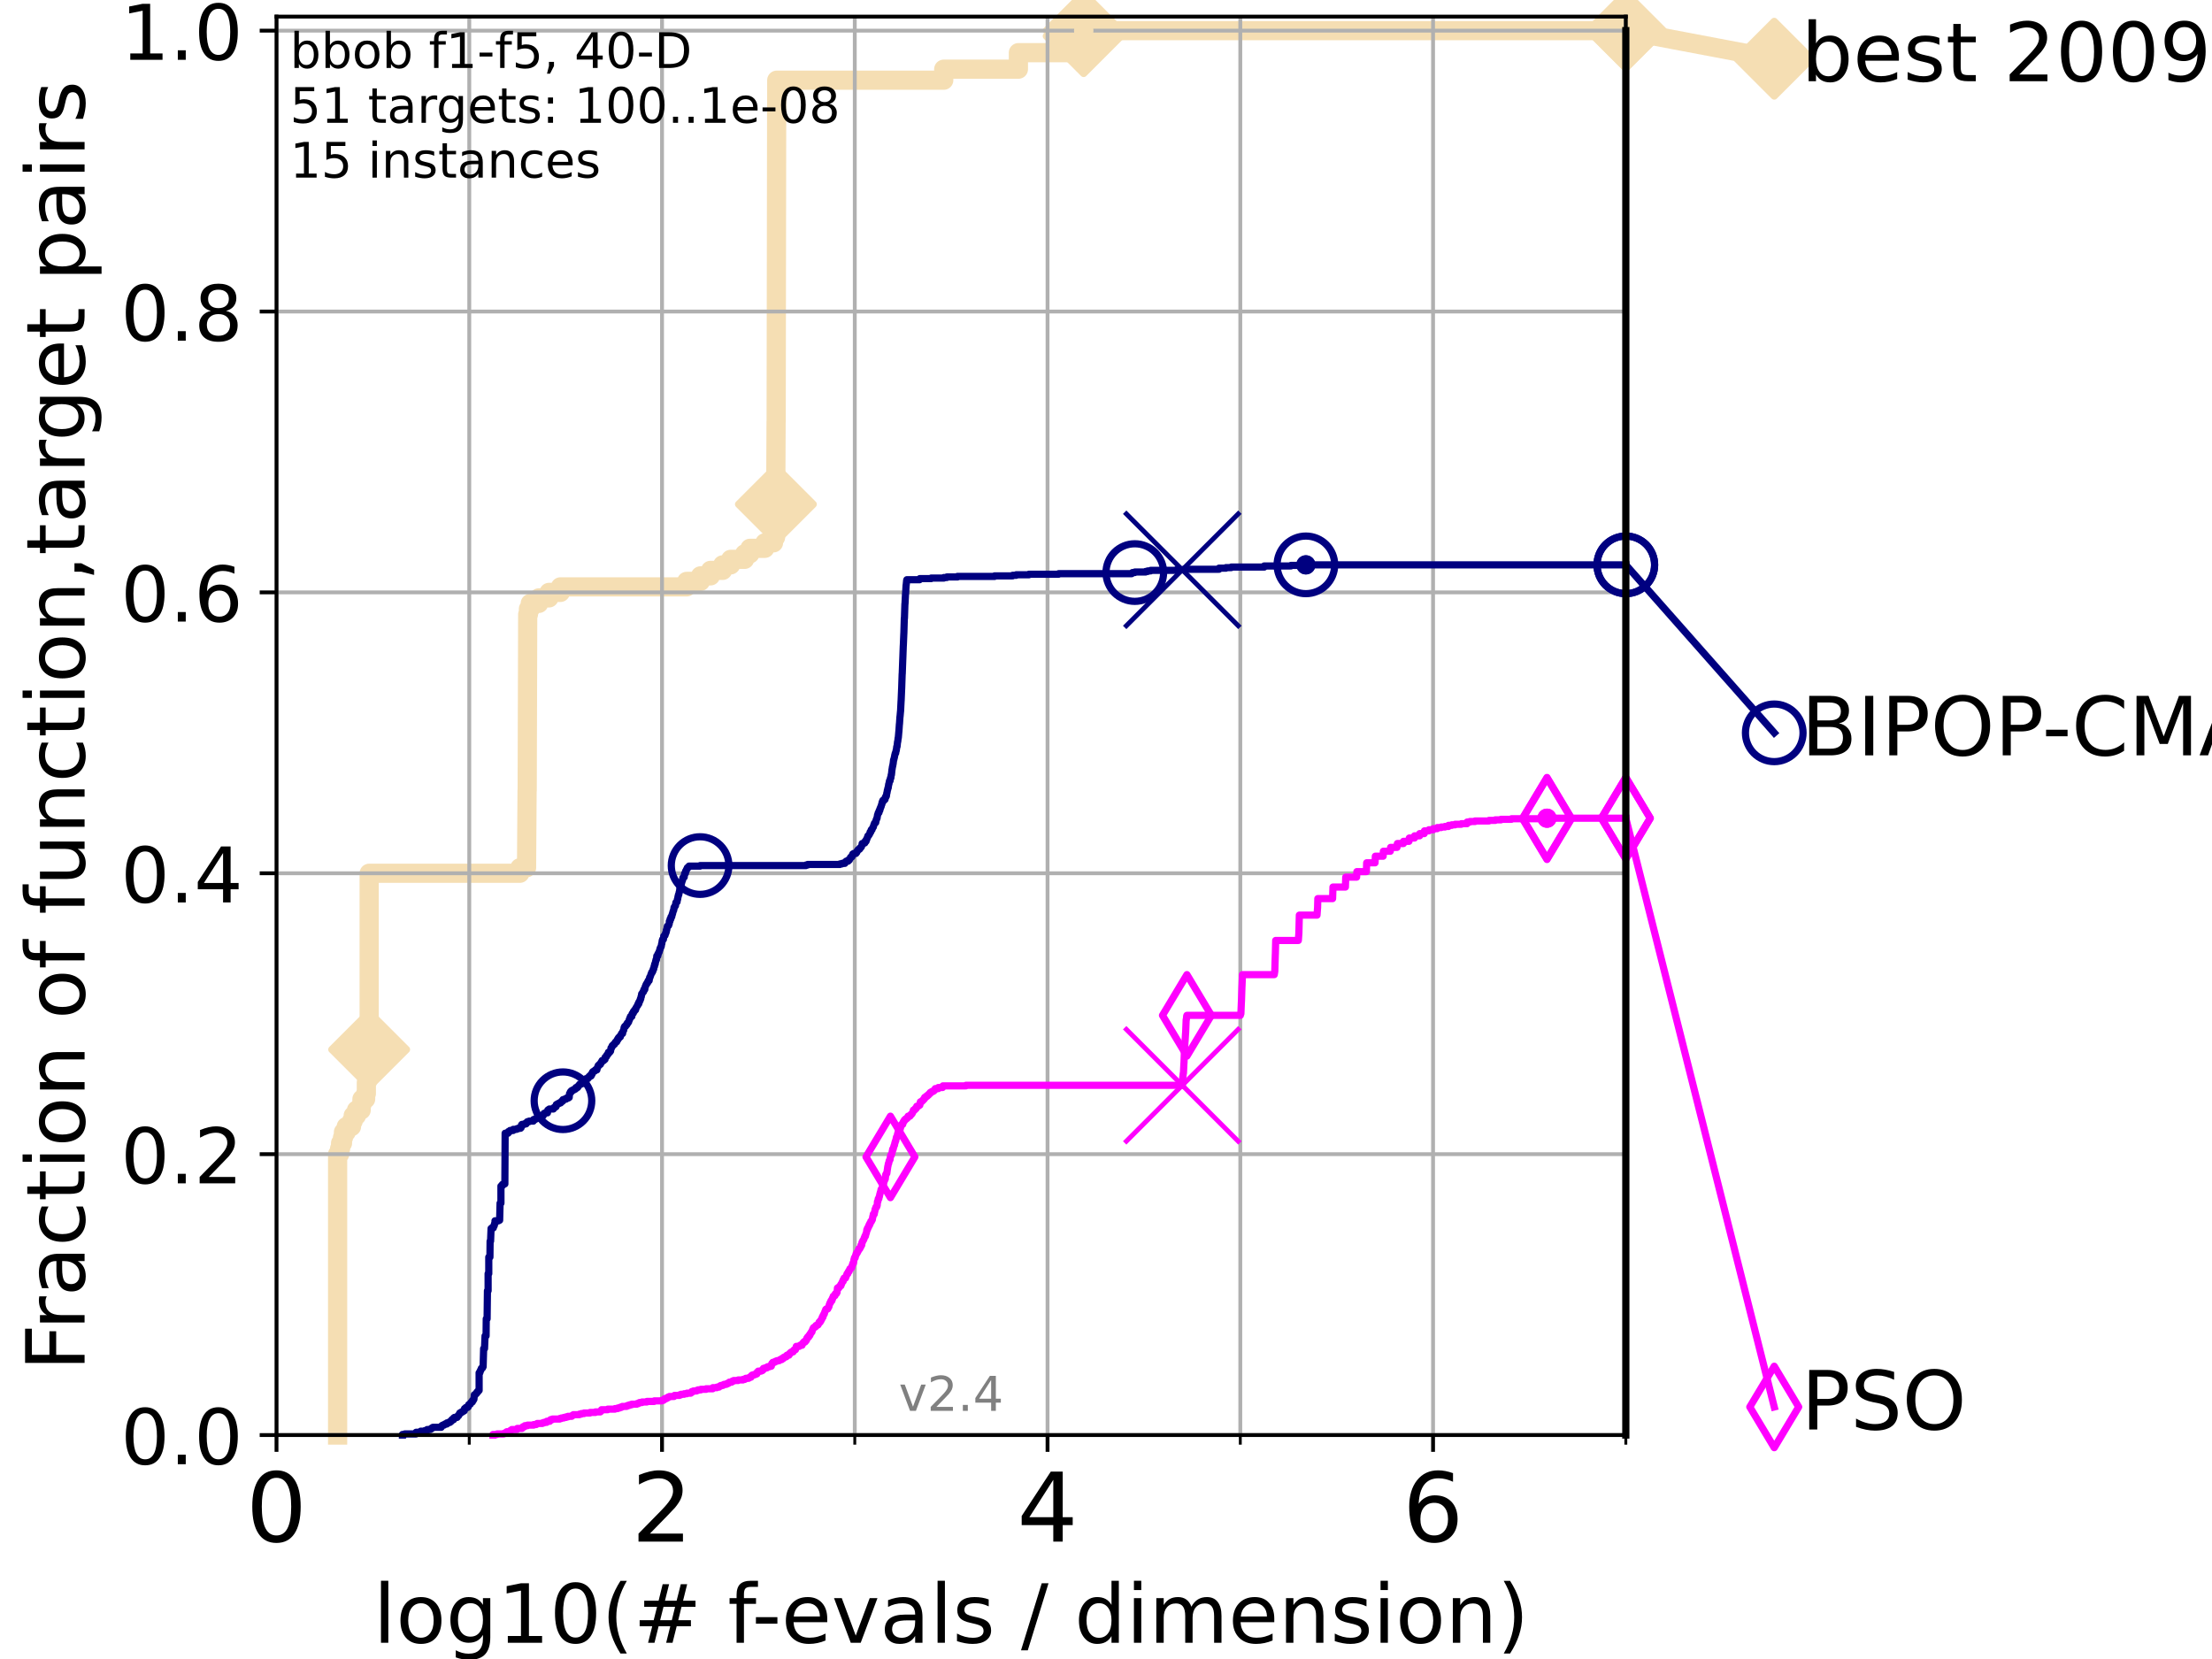 <?xml version="1.0" encoding="utf-8" standalone="no"?>
<!DOCTYPE svg PUBLIC "-//W3C//DTD SVG 1.1//EN"
  "http://www.w3.org/Graphics/SVG/1.1/DTD/svg11.dtd">
<!-- Created with matplotlib (https://matplotlib.org/) -->
<svg height="345.6pt" version="1.1" viewBox="0 0 460.8 345.6" width="460.8pt" xmlns="http://www.w3.org/2000/svg" xmlns:xlink="http://www.w3.org/1999/xlink">
 <defs>
  <style type="text/css">*{stroke-linecap:butt;stroke-linejoin:round;}</style>
 </defs>
 <g id="figure_1">
  <g id="patch_1">
   <path d="M 0 345.6 
L 460.8 345.6 
L 460.8 0 
L 0 0 
z
" style="fill:#ffffff;"/>
  </g>
  <g id="axes_1">
   <g id="patch_2">
    <path d="M 57.6 298.944 
L 338.688 298.944 
L 338.688 3.456 
L 57.6 3.456 
z
" style="fill:#ffffff;"/>
   </g>
   <g id="line2d_1">
    <path d="M 70.33 298.944 
L 70.33 240.432 
L 70.745 240.432 
L 70.745 239.284 
L 70.949 239.284 
L 70.949 238.137 
L 71.35 238.137 
L 71.35 236.99 
L 71.547 236.99 
L 71.547 235.842 
L 72.125 235.842 
L 72.125 234.695 
L 73.227 234.695 
L 73.227 233.548 
L 73.579 233.548 
L 73.579 232.4 
L 74.263 232.4 
L 74.263 231.253 
L 75.242 231.253 
L 75.242 230.106 
L 75.399 230.106 
L 75.399 228.958 
L 76.168 228.958 
L 76.168 227.811 
L 76.317 227.811 
L 76.317 225.517 
L 76.466 225.517 
L 76.466 224.369 
L 76.613 224.369 
L 76.613 223.222 
L 76.759 223.222 
L 76.759 218.633 
L 76.904 218.633 
L 76.904 181.919 
L 108.294 181.919 
L 108.294 180.772 
L 109.69 180.772 
L 109.8 164.709 
L 109.822 164.709 
L 109.93 127.996 
L 110.082 127.996 
L 110.082 126.848 
L 110.464 126.848 
L 110.464 125.701 
L 112.243 125.701 
L 112.243 124.554 
L 114.368 124.554 
L 114.368 123.407 
L 116.739 123.407 
L 116.739 122.259 
L 143.044 122.259 
L 143.044 121.112 
L 145.921 121.112 
L 145.921 119.965 
L 148.015 119.965 
L 148.015 118.817 
L 150.546 118.817 
L 150.546 117.67 
L 152.213 117.67 
L 152.213 116.523 
L 155.117 116.523 
L 155.117 115.375 
L 156.223 115.375 
L 156.223 114.228 
L 159.327 114.228 
L 159.327 113.081 
L 161.137 113.081 
L 161.137 111.934 
L 161.562 111.934 
L 161.673 87.84 
L 161.69 87.84 
L 161.793 22.444 
L 161.806 22.444 
L 161.812 16.707 
L 196.595 16.707 
L 196.595 14.413 
L 212.151 14.413 
L 212.151 10.971 
L 225.745 10.971 
L 225.746 6.382 
L 338.688 6.382 
L 338.688 6.382 
" style="fill:none;stroke:#f5deb3;stroke-linecap:square;stroke-width:4;"/>
   </g>
   <g id="line2d_2">
    <defs>
     <path d="M -0 7.778 
L 7.778 0 
L 0 -7.778 
L -7.778 -0 
z
" id="me3a3e69f92" style="stroke:#f5deb3;stroke-linejoin:miter;stroke-width:1.5;"/>
    </defs>
    <g>
     <use style="fill:#f5deb3;stroke:#f5deb3;stroke-linejoin:miter;stroke-width:1.5;" x="76.904" xlink:href="#me3a3e69f92" y="218.633"/>
     <use style="fill:#f5deb3;stroke:#f5deb3;stroke-linejoin:miter;stroke-width:1.5;" x="161.633" xlink:href="#me3a3e69f92" y="105.05"/>
     <use style="fill:#f5deb3;stroke:#f5deb3;stroke-linejoin:miter;stroke-width:1.5;" x="225.746" xlink:href="#me3a3e69f92" y="7.529"/>
     <use style="fill:#f5deb3;stroke:#f5deb3;stroke-linejoin:miter;stroke-width:1.5;" x="225.746" xlink:href="#me3a3e69f92" y="6.382"/>
     <use style="fill:#f5deb3;stroke:#f5deb3;stroke-linejoin:miter;stroke-width:1.5;" x="338.688" xlink:href="#me3a3e69f92" y="6.382"/>
    </g>
   </g>
   <g id="line2d_3">
    <path style="fill:none;stroke:#f5deb3;stroke-linecap:square;stroke-width:4;"/>
    <g/>
   </g>
   <g id="line2d_4">
    <path d="M 338.688 6.382 
L 369.608 12.233 
" style="fill:none;stroke:#f5deb3;stroke-linecap:square;stroke-width:4;"/>
    <g>
     <use style="fill:#f5deb3;stroke:#f5deb3;stroke-linejoin:miter;stroke-width:1.5;" x="338.688" xlink:href="#me3a3e69f92" y="6.382"/>
     <use style="fill:#f5deb3;stroke:#f5deb3;stroke-linejoin:miter;stroke-width:1.5;" x="369.608" xlink:href="#me3a3e69f92" y="12.233"/>
    </g>
   </g>
   <g id="matplotlib.axis_1">
    <g id="xtick_1">
     <g id="line2d_5">
      <path clip-path="url(#p1c2bfa16e9)" d="M 57.6 298.944 
L 57.6 3.456 
" style="fill:none;stroke:#b0b0b0;stroke-linecap:square;stroke-width:0.8;"/>
     </g>
     <g id="line2d_6">
      <defs>
       <path d="M 0 0 
L 0 3.5 
" id="ma72f059ad1" style="stroke:#000000;stroke-width:0.8;"/>
      </defs>
      <g>
       <use style="stroke:#000000;stroke-width:0.8;" x="57.6" xlink:href="#ma72f059ad1" y="298.944"/>
      </g>
     </g>
     <g id="text_1">
      <!-- 0 -->
      <g transform="translate(51.237 321.141)scale(0.2 -0.2)">
       <defs>
        <path d="M 31.781 66.406 
Q 24.172 66.406 20.328 58.906 
Q 16.5 51.422 16.5 36.375 
Q 16.5 21.391 20.328 13.891 
Q 24.172 6.391 31.781 6.391 
Q 39.453 6.391 43.281 13.891 
Q 47.125 21.391 47.125 36.375 
Q 47.125 51.422 43.281 58.906 
Q 39.453 66.406 31.781 66.406 
z
M 31.781 74.219 
Q 44.047 74.219 50.516 64.516 
Q 56.984 54.828 56.984 36.375 
Q 56.984 17.969 50.516 8.266 
Q 44.047 -1.422 31.781 -1.422 
Q 19.531 -1.422 13.062 8.266 
Q 6.594 17.969 6.594 36.375 
Q 6.594 54.828 13.062 64.516 
Q 19.531 74.219 31.781 74.219 
z
" id="DejaVuSans-48"/>
       </defs>
       <use xlink:href="#DejaVuSans-48"/>
      </g>
     </g>
    </g>
    <g id="xtick_2">
     <g id="line2d_7">
      <path clip-path="url(#p1c2bfa16e9)" d="M 137.911 298.944 
L 137.911 3.456 
" style="fill:none;stroke:#b0b0b0;stroke-linecap:square;stroke-width:0.8;"/>
     </g>
     <g id="line2d_8">
      <g>
       <use style="stroke:#000000;stroke-width:0.8;" x="137.911" xlink:href="#ma72f059ad1" y="298.944"/>
      </g>
     </g>
     <g id="text_2">
      <!-- 2 -->
      <g transform="translate(131.548 321.141)scale(0.2 -0.2)">
       <defs>
        <path d="M 19.188 8.297 
L 53.609 8.297 
L 53.609 0 
L 7.328 0 
L 7.328 8.297 
Q 12.938 14.109 22.625 23.891 
Q 32.328 33.688 34.812 36.531 
Q 39.547 41.844 41.422 45.531 
Q 43.312 49.219 43.312 52.781 
Q 43.312 58.594 39.234 62.25 
Q 35.156 65.922 28.609 65.922 
Q 23.969 65.922 18.812 64.312 
Q 13.672 62.703 7.812 59.422 
L 7.812 69.391 
Q 13.766 71.781 18.938 73 
Q 24.125 74.219 28.422 74.219 
Q 39.75 74.219 46.484 68.547 
Q 53.219 62.891 53.219 53.422 
Q 53.219 48.922 51.531 44.891 
Q 49.859 40.875 45.406 35.406 
Q 44.188 33.984 37.641 27.219 
Q 31.109 20.453 19.188 8.297 
z
" id="DejaVuSans-50"/>
       </defs>
       <use xlink:href="#DejaVuSans-50"/>
      </g>
     </g>
    </g>
    <g id="xtick_3">
     <g id="line2d_9">
      <path clip-path="url(#p1c2bfa16e9)" d="M 218.222 298.944 
L 218.222 3.456 
" style="fill:none;stroke:#b0b0b0;stroke-linecap:square;stroke-width:0.8;"/>
     </g>
     <g id="line2d_10">
      <g>
       <use style="stroke:#000000;stroke-width:0.8;" x="218.222" xlink:href="#ma72f059ad1" y="298.944"/>
      </g>
     </g>
     <g id="text_3">
      <!-- 4 -->
      <g transform="translate(211.859 321.141)scale(0.2 -0.2)">
       <defs>
        <path d="M 37.797 64.312 
L 12.891 25.391 
L 37.797 25.391 
z
M 35.203 72.906 
L 47.609 72.906 
L 47.609 25.391 
L 58.016 25.391 
L 58.016 17.188 
L 47.609 17.188 
L 47.609 0 
L 37.797 0 
L 37.797 17.188 
L 4.891 17.188 
L 4.891 26.703 
z
" id="DejaVuSans-52"/>
       </defs>
       <use xlink:href="#DejaVuSans-52"/>
      </g>
     </g>
    </g>
    <g id="xtick_4">
     <g id="line2d_11">
      <path clip-path="url(#p1c2bfa16e9)" d="M 298.533 298.944 
L 298.533 3.456 
" style="fill:none;stroke:#b0b0b0;stroke-linecap:square;stroke-width:0.8;"/>
     </g>
     <g id="line2d_12">
      <g>
       <use style="stroke:#000000;stroke-width:0.8;" x="298.533" xlink:href="#ma72f059ad1" y="298.944"/>
      </g>
     </g>
     <g id="text_4">
      <!-- 6 -->
      <g transform="translate(292.17 321.141)scale(0.2 -0.2)">
       <defs>
        <path d="M 33.016 40.375 
Q 26.375 40.375 22.484 35.828 
Q 18.609 31.297 18.609 23.391 
Q 18.609 15.531 22.484 10.953 
Q 26.375 6.391 33.016 6.391 
Q 39.656 6.391 43.531 10.953 
Q 47.406 15.531 47.406 23.391 
Q 47.406 31.297 43.531 35.828 
Q 39.656 40.375 33.016 40.375 
z
M 52.594 71.297 
L 52.594 62.312 
Q 48.875 64.062 45.094 64.984 
Q 41.312 65.922 37.594 65.922 
Q 27.828 65.922 22.672 59.328 
Q 17.531 52.734 16.797 39.406 
Q 19.672 43.656 24.016 45.922 
Q 28.375 48.188 33.594 48.188 
Q 44.578 48.188 50.953 41.516 
Q 57.328 34.859 57.328 23.391 
Q 57.328 12.156 50.688 5.359 
Q 44.047 -1.422 33.016 -1.422 
Q 20.359 -1.422 13.672 8.266 
Q 6.984 17.969 6.984 36.375 
Q 6.984 53.656 15.188 63.938 
Q 23.391 74.219 37.203 74.219 
Q 40.922 74.219 44.703 73.484 
Q 48.484 72.75 52.594 71.297 
z
" id="DejaVuSans-54"/>
       </defs>
       <use xlink:href="#DejaVuSans-54"/>
      </g>
     </g>
    </g>
    <g id="xtick_5">
     <g id="line2d_13">
      <path clip-path="url(#p1c2bfa16e9)" d="M 97.755 298.944 
L 97.755 3.456 
" style="fill:none;stroke:#b0b0b0;stroke-linecap:square;stroke-width:0.8;"/>
     </g>
     <g id="line2d_14">
      <defs>
       <path d="M 0 0 
L 0 2 
" id="m4632e0c88e" style="stroke:#000000;stroke-width:0.6;"/>
      </defs>
      <g>
       <use style="stroke:#000000;stroke-width:0.6;" x="97.755" xlink:href="#m4632e0c88e" y="298.944"/>
      </g>
     </g>
    </g>
    <g id="xtick_6">
     <g id="line2d_15">
      <path clip-path="url(#p1c2bfa16e9)" d="M 178.066 298.944 
L 178.066 3.456 
" style="fill:none;stroke:#b0b0b0;stroke-linecap:square;stroke-width:0.8;"/>
     </g>
     <g id="line2d_16">
      <g>
       <use style="stroke:#000000;stroke-width:0.6;" x="178.066" xlink:href="#m4632e0c88e" y="298.944"/>
      </g>
     </g>
    </g>
    <g id="xtick_7">
     <g id="line2d_17">
      <path clip-path="url(#p1c2bfa16e9)" d="M 258.377 298.944 
L 258.377 3.456 
" style="fill:none;stroke:#b0b0b0;stroke-linecap:square;stroke-width:0.8;"/>
     </g>
     <g id="line2d_18">
      <g>
       <use style="stroke:#000000;stroke-width:0.6;" x="258.377" xlink:href="#m4632e0c88e" y="298.944"/>
      </g>
     </g>
    </g>
    <g id="xtick_8">
     <g id="line2d_19">
      <path clip-path="url(#p1c2bfa16e9)" d="M 338.688 298.944 
L 338.688 3.456 
" style="fill:none;stroke:#b0b0b0;stroke-linecap:square;stroke-width:0.8;"/>
     </g>
     <g id="line2d_20">
      <g>
       <use style="stroke:#000000;stroke-width:0.6;" x="338.688" xlink:href="#m4632e0c88e" y="298.944"/>
      </g>
     </g>
    </g>
    <g id="text_5">
     <!-- log10(# f-evals / dimension) -->
     <g transform="translate(77.764 342.218)scale(0.17 -0.17)">
      <defs>
       <path d="M 9.422 75.984 
L 18.406 75.984 
L 18.406 0 
L 9.422 0 
z
" id="DejaVuSans-108"/>
       <path d="M 30.609 48.391 
Q 23.391 48.391 19.188 42.75 
Q 14.984 37.109 14.984 27.297 
Q 14.984 17.484 19.156 11.844 
Q 23.344 6.203 30.609 6.203 
Q 37.797 6.203 41.984 11.859 
Q 46.188 17.531 46.188 27.297 
Q 46.188 37.016 41.984 42.703 
Q 37.797 48.391 30.609 48.391 
z
M 30.609 56 
Q 42.328 56 49.016 48.375 
Q 55.719 40.766 55.719 27.297 
Q 55.719 13.875 49.016 6.219 
Q 42.328 -1.422 30.609 -1.422 
Q 18.844 -1.422 12.172 6.219 
Q 5.516 13.875 5.516 27.297 
Q 5.516 40.766 12.172 48.375 
Q 18.844 56 30.609 56 
z
" id="DejaVuSans-111"/>
       <path d="M 45.406 27.984 
Q 45.406 37.75 41.375 43.109 
Q 37.359 48.484 30.078 48.484 
Q 22.859 48.484 18.828 43.109 
Q 14.797 37.75 14.797 27.984 
Q 14.797 18.266 18.828 12.891 
Q 22.859 7.516 30.078 7.516 
Q 37.359 7.516 41.375 12.891 
Q 45.406 18.266 45.406 27.984 
z
M 54.391 6.781 
Q 54.391 -7.172 48.188 -13.984 
Q 42 -20.797 29.203 -20.797 
Q 24.469 -20.797 20.266 -20.094 
Q 16.062 -19.391 12.109 -17.922 
L 12.109 -9.188 
Q 16.062 -11.328 19.922 -12.344 
Q 23.781 -13.375 27.781 -13.375 
Q 36.625 -13.375 41.016 -8.766 
Q 45.406 -4.156 45.406 5.172 
L 45.406 9.625 
Q 42.625 4.781 38.281 2.391 
Q 33.938 0 27.875 0 
Q 17.828 0 11.672 7.656 
Q 5.516 15.328 5.516 27.984 
Q 5.516 40.672 11.672 48.328 
Q 17.828 56 27.875 56 
Q 33.938 56 38.281 53.609 
Q 42.625 51.219 45.406 46.391 
L 45.406 54.688 
L 54.391 54.688 
z
" id="DejaVuSans-103"/>
       <path d="M 12.406 8.297 
L 28.516 8.297 
L 28.516 63.922 
L 10.984 60.406 
L 10.984 69.391 
L 28.422 72.906 
L 38.281 72.906 
L 38.281 8.297 
L 54.391 8.297 
L 54.391 0 
L 12.406 0 
z
" id="DejaVuSans-49"/>
       <path d="M 31 75.875 
Q 24.469 64.656 21.281 53.656 
Q 18.109 42.672 18.109 31.391 
Q 18.109 20.125 21.312 9.062 
Q 24.516 -2 31 -13.188 
L 23.188 -13.188 
Q 15.875 -1.703 12.234 9.375 
Q 8.594 20.453 8.594 31.391 
Q 8.594 42.281 12.203 53.312 
Q 15.828 64.359 23.188 75.875 
z
" id="DejaVuSans-40"/>
       <path d="M 51.125 44 
L 36.922 44 
L 32.812 27.688 
L 47.125 27.688 
z
M 43.797 71.781 
L 38.719 51.516 
L 52.984 51.516 
L 58.109 71.781 
L 65.922 71.781 
L 60.891 51.516 
L 76.125 51.516 
L 76.125 44 
L 58.984 44 
L 54.984 27.688 
L 70.516 27.688 
L 70.516 20.219 
L 53.078 20.219 
L 48 0 
L 40.188 0 
L 45.219 20.219 
L 30.906 20.219 
L 25.875 0 
L 18.016 0 
L 23.094 20.219 
L 7.719 20.219 
L 7.719 27.688 
L 24.906 27.688 
L 29 44 
L 13.281 44 
L 13.281 51.516 
L 30.906 51.516 
L 35.891 71.781 
z
" id="DejaVuSans-35"/>
       <path id="DejaVuSans-32"/>
       <path d="M 37.109 75.984 
L 37.109 68.5 
L 28.516 68.5 
Q 23.688 68.5 21.797 66.547 
Q 19.922 64.594 19.922 59.516 
L 19.922 54.688 
L 34.719 54.688 
L 34.719 47.703 
L 19.922 47.703 
L 19.922 0 
L 10.891 0 
L 10.891 47.703 
L 2.297 47.703 
L 2.297 54.688 
L 10.891 54.688 
L 10.891 58.5 
Q 10.891 67.625 15.141 71.797 
Q 19.391 75.984 28.609 75.984 
z
" id="DejaVuSans-102"/>
       <path d="M 4.891 31.391 
L 31.203 31.391 
L 31.203 23.391 
L 4.891 23.391 
z
" id="DejaVuSans-45"/>
       <path d="M 56.203 29.594 
L 56.203 25.203 
L 14.891 25.203 
Q 15.484 15.922 20.484 11.062 
Q 25.484 6.203 34.422 6.203 
Q 39.594 6.203 44.453 7.469 
Q 49.312 8.734 54.109 11.281 
L 54.109 2.781 
Q 49.266 0.734 44.188 -0.344 
Q 39.109 -1.422 33.891 -1.422 
Q 20.797 -1.422 13.156 6.188 
Q 5.516 13.812 5.516 26.812 
Q 5.516 40.234 12.766 48.109 
Q 20.016 56 32.328 56 
Q 43.359 56 49.781 48.891 
Q 56.203 41.797 56.203 29.594 
z
M 47.219 32.234 
Q 47.125 39.594 43.094 43.984 
Q 39.062 48.391 32.422 48.391 
Q 24.906 48.391 20.391 44.141 
Q 15.875 39.891 15.188 32.172 
z
" id="DejaVuSans-101"/>
       <path d="M 2.984 54.688 
L 12.5 54.688 
L 29.594 8.797 
L 46.688 54.688 
L 56.203 54.688 
L 35.688 0 
L 23.484 0 
z
" id="DejaVuSans-118"/>
       <path d="M 34.281 27.484 
Q 23.391 27.484 19.188 25 
Q 14.984 22.516 14.984 16.5 
Q 14.984 11.719 18.141 8.906 
Q 21.297 6.109 26.703 6.109 
Q 34.188 6.109 38.703 11.406 
Q 43.219 16.703 43.219 25.484 
L 43.219 27.484 
z
M 52.203 31.203 
L 52.203 0 
L 43.219 0 
L 43.219 8.297 
Q 40.141 3.328 35.547 0.953 
Q 30.953 -1.422 24.312 -1.422 
Q 15.922 -1.422 10.953 3.297 
Q 6 8.016 6 15.922 
Q 6 25.141 12.172 29.828 
Q 18.359 34.516 30.609 34.516 
L 43.219 34.516 
L 43.219 35.406 
Q 43.219 41.609 39.141 45 
Q 35.062 48.391 27.688 48.391 
Q 23 48.391 18.547 47.266 
Q 14.109 46.141 10.016 43.891 
L 10.016 52.203 
Q 14.938 54.109 19.578 55.047 
Q 24.219 56 28.609 56 
Q 40.484 56 46.344 49.844 
Q 52.203 43.703 52.203 31.203 
z
" id="DejaVuSans-97"/>
       <path d="M 44.281 53.078 
L 44.281 44.578 
Q 40.484 46.531 36.375 47.5 
Q 32.281 48.484 27.875 48.484 
Q 21.188 48.484 17.844 46.438 
Q 14.5 44.391 14.5 40.281 
Q 14.5 37.156 16.891 35.375 
Q 19.281 33.594 26.516 31.984 
L 29.594 31.297 
Q 39.156 29.25 43.188 25.516 
Q 47.219 21.781 47.219 15.094 
Q 47.219 7.469 41.188 3.016 
Q 35.156 -1.422 24.609 -1.422 
Q 20.219 -1.422 15.453 -0.562 
Q 10.688 0.297 5.422 2 
L 5.422 11.281 
Q 10.406 8.688 15.234 7.391 
Q 20.062 6.109 24.812 6.109 
Q 31.156 6.109 34.562 8.281 
Q 37.984 10.453 37.984 14.406 
Q 37.984 18.062 35.516 20.016 
Q 33.062 21.969 24.703 23.781 
L 21.578 24.516 
Q 13.234 26.266 9.516 29.906 
Q 5.812 33.547 5.812 39.891 
Q 5.812 47.609 11.281 51.797 
Q 16.75 56 26.812 56 
Q 31.781 56 36.172 55.266 
Q 40.578 54.547 44.281 53.078 
z
" id="DejaVuSans-115"/>
       <path d="M 25.391 72.906 
L 33.688 72.906 
L 8.297 -9.281 
L 0 -9.281 
z
" id="DejaVuSans-47"/>
       <path d="M 45.406 46.391 
L 45.406 75.984 
L 54.391 75.984 
L 54.391 0 
L 45.406 0 
L 45.406 8.203 
Q 42.578 3.328 38.25 0.953 
Q 33.938 -1.422 27.875 -1.422 
Q 17.969 -1.422 11.734 6.484 
Q 5.516 14.406 5.516 27.297 
Q 5.516 40.188 11.734 48.094 
Q 17.969 56 27.875 56 
Q 33.938 56 38.25 53.625 
Q 42.578 51.266 45.406 46.391 
z
M 14.797 27.297 
Q 14.797 17.391 18.875 11.75 
Q 22.953 6.109 30.078 6.109 
Q 37.203 6.109 41.297 11.75 
Q 45.406 17.391 45.406 27.297 
Q 45.406 37.203 41.297 42.844 
Q 37.203 48.484 30.078 48.484 
Q 22.953 48.484 18.875 42.844 
Q 14.797 37.203 14.797 27.297 
z
" id="DejaVuSans-100"/>
       <path d="M 9.422 54.688 
L 18.406 54.688 
L 18.406 0 
L 9.422 0 
z
M 9.422 75.984 
L 18.406 75.984 
L 18.406 64.594 
L 9.422 64.594 
z
" id="DejaVuSans-105"/>
       <path d="M 52 44.188 
Q 55.375 50.25 60.062 53.125 
Q 64.75 56 71.094 56 
Q 79.641 56 84.281 50.016 
Q 88.922 44.047 88.922 33.016 
L 88.922 0 
L 79.891 0 
L 79.891 32.719 
Q 79.891 40.578 77.094 44.375 
Q 74.312 48.188 68.609 48.188 
Q 61.625 48.188 57.562 43.547 
Q 53.516 38.922 53.516 30.906 
L 53.516 0 
L 44.484 0 
L 44.484 32.719 
Q 44.484 40.625 41.703 44.406 
Q 38.922 48.188 33.109 48.188 
Q 26.219 48.188 22.156 43.531 
Q 18.109 38.875 18.109 30.906 
L 18.109 0 
L 9.078 0 
L 9.078 54.688 
L 18.109 54.688 
L 18.109 46.188 
Q 21.188 51.219 25.484 53.609 
Q 29.781 56 35.688 56 
Q 41.656 56 45.828 52.969 
Q 50 49.953 52 44.188 
z
" id="DejaVuSans-109"/>
       <path d="M 54.891 33.016 
L 54.891 0 
L 45.906 0 
L 45.906 32.719 
Q 45.906 40.484 42.875 44.328 
Q 39.844 48.188 33.797 48.188 
Q 26.516 48.188 22.312 43.547 
Q 18.109 38.922 18.109 30.906 
L 18.109 0 
L 9.078 0 
L 9.078 54.688 
L 18.109 54.688 
L 18.109 46.188 
Q 21.344 51.125 25.703 53.562 
Q 30.078 56 35.797 56 
Q 45.219 56 50.047 50.172 
Q 54.891 44.344 54.891 33.016 
z
" id="DejaVuSans-110"/>
       <path d="M 8.016 75.875 
L 15.828 75.875 
Q 23.141 64.359 26.781 53.312 
Q 30.422 42.281 30.422 31.391 
Q 30.422 20.453 26.781 9.375 
Q 23.141 -1.703 15.828 -13.188 
L 8.016 -13.188 
Q 14.5 -2 17.703 9.062 
Q 20.906 20.125 20.906 31.391 
Q 20.906 42.672 17.703 53.656 
Q 14.5 64.656 8.016 75.875 
z
" id="DejaVuSans-41"/>
      </defs>
      <use xlink:href="#DejaVuSans-108"/>
      <use x="27.783" xlink:href="#DejaVuSans-111"/>
      <use x="88.965" xlink:href="#DejaVuSans-103"/>
      <use x="152.441" xlink:href="#DejaVuSans-49"/>
      <use x="216.064" xlink:href="#DejaVuSans-48"/>
      <use x="279.688" xlink:href="#DejaVuSans-40"/>
      <use x="318.701" xlink:href="#DejaVuSans-35"/>
      <use x="402.49" xlink:href="#DejaVuSans-32"/>
      <use x="434.277" xlink:href="#DejaVuSans-102"/>
      <use x="463.982" xlink:href="#DejaVuSans-45"/>
      <use x="500.066" xlink:href="#DejaVuSans-101"/>
      <use x="561.59" xlink:href="#DejaVuSans-118"/>
      <use x="620.77" xlink:href="#DejaVuSans-97"/>
      <use x="682.049" xlink:href="#DejaVuSans-108"/>
      <use x="709.832" xlink:href="#DejaVuSans-115"/>
      <use x="761.932" xlink:href="#DejaVuSans-32"/>
      <use x="793.719" xlink:href="#DejaVuSans-47"/>
      <use x="827.41" xlink:href="#DejaVuSans-32"/>
      <use x="859.197" xlink:href="#DejaVuSans-100"/>
      <use x="922.674" xlink:href="#DejaVuSans-105"/>
      <use x="950.457" xlink:href="#DejaVuSans-109"/>
      <use x="1047.869" xlink:href="#DejaVuSans-101"/>
      <use x="1109.393" xlink:href="#DejaVuSans-110"/>
      <use x="1172.771" xlink:href="#DejaVuSans-115"/>
      <use x="1224.871" xlink:href="#DejaVuSans-105"/>
      <use x="1252.654" xlink:href="#DejaVuSans-111"/>
      <use x="1313.836" xlink:href="#DejaVuSans-110"/>
      <use x="1377.215" xlink:href="#DejaVuSans-41"/>
     </g>
    </g>
   </g>
   <g id="matplotlib.axis_2">
    <g id="ytick_1">
     <g id="line2d_21">
      <path clip-path="url(#p1c2bfa16e9)" d="M 57.6 298.944 
L 338.688 298.944 
" style="fill:none;stroke:#b0b0b0;stroke-linecap:square;stroke-width:0.8;"/>
     </g>
     <g id="line2d_22">
      <defs>
       <path d="M 0 0 
L -3.5 0 
" id="md30b5a2797" style="stroke:#000000;stroke-width:0.8;"/>
      </defs>
      <g>
       <use style="stroke:#000000;stroke-width:0.8;" x="57.6" xlink:href="#md30b5a2797" y="298.944"/>
      </g>
     </g>
     <g id="text_6">
      <!-- 0.0 -->
      <g transform="translate(25.155 305.023)scale(0.16 -0.16)">
       <defs>
        <path d="M 10.688 12.406 
L 21 12.406 
L 21 0 
L 10.688 0 
z
" id="DejaVuSans-46"/>
       </defs>
       <use xlink:href="#DejaVuSans-48"/>
       <use x="63.623" xlink:href="#DejaVuSans-46"/>
       <use x="95.41" xlink:href="#DejaVuSans-48"/>
      </g>
     </g>
    </g>
    <g id="ytick_2">
     <g id="line2d_23">
      <path clip-path="url(#p1c2bfa16e9)" d="M 57.6 240.432 
L 338.688 240.432 
" style="fill:none;stroke:#b0b0b0;stroke-linecap:square;stroke-width:0.8;"/>
     </g>
     <g id="line2d_24">
      <g>
       <use style="stroke:#000000;stroke-width:0.8;" x="57.6" xlink:href="#md30b5a2797" y="240.432"/>
      </g>
     </g>
     <g id="text_7">
      <!-- 0.2 -->
      <g transform="translate(25.155 246.51)scale(0.16 -0.16)">
       <use xlink:href="#DejaVuSans-48"/>
       <use x="63.623" xlink:href="#DejaVuSans-46"/>
       <use x="95.41" xlink:href="#DejaVuSans-50"/>
      </g>
     </g>
    </g>
    <g id="ytick_3">
     <g id="line2d_25">
      <path clip-path="url(#p1c2bfa16e9)" d="M 57.6 181.919 
L 338.688 181.919 
" style="fill:none;stroke:#b0b0b0;stroke-linecap:square;stroke-width:0.8;"/>
     </g>
     <g id="line2d_26">
      <g>
       <use style="stroke:#000000;stroke-width:0.8;" x="57.6" xlink:href="#md30b5a2797" y="181.919"/>
      </g>
     </g>
     <g id="text_8">
      <!-- 0.4 -->
      <g transform="translate(25.155 187.998)scale(0.16 -0.16)">
       <use xlink:href="#DejaVuSans-48"/>
       <use x="63.623" xlink:href="#DejaVuSans-46"/>
       <use x="95.41" xlink:href="#DejaVuSans-52"/>
      </g>
     </g>
    </g>
    <g id="ytick_4">
     <g id="line2d_27">
      <path clip-path="url(#p1c2bfa16e9)" d="M 57.6 123.407 
L 338.688 123.407 
" style="fill:none;stroke:#b0b0b0;stroke-linecap:square;stroke-width:0.8;"/>
     </g>
     <g id="line2d_28">
      <g>
       <use style="stroke:#000000;stroke-width:0.8;" x="57.6" xlink:href="#md30b5a2797" y="123.407"/>
      </g>
     </g>
     <g id="text_9">
      <!-- 0.6 -->
      <g transform="translate(25.155 129.485)scale(0.16 -0.16)">
       <use xlink:href="#DejaVuSans-48"/>
       <use x="63.623" xlink:href="#DejaVuSans-46"/>
       <use x="95.41" xlink:href="#DejaVuSans-54"/>
      </g>
     </g>
    </g>
    <g id="ytick_5">
     <g id="line2d_29">
      <path clip-path="url(#p1c2bfa16e9)" d="M 57.6 64.894 
L 338.688 64.894 
" style="fill:none;stroke:#b0b0b0;stroke-linecap:square;stroke-width:0.8;"/>
     </g>
     <g id="line2d_30">
      <g>
       <use style="stroke:#000000;stroke-width:0.8;" x="57.6" xlink:href="#md30b5a2797" y="64.894"/>
      </g>
     </g>
     <g id="text_10">
      <!-- 0.8 -->
      <g transform="translate(25.155 70.973)scale(0.16 -0.16)">
       <defs>
        <path d="M 31.781 34.625 
Q 24.75 34.625 20.719 30.859 
Q 16.703 27.094 16.703 20.516 
Q 16.703 13.922 20.719 10.156 
Q 24.75 6.391 31.781 6.391 
Q 38.812 6.391 42.859 10.172 
Q 46.922 13.969 46.922 20.516 
Q 46.922 27.094 42.891 30.859 
Q 38.875 34.625 31.781 34.625 
z
M 21.922 38.812 
Q 15.578 40.375 12.031 44.719 
Q 8.5 49.078 8.5 55.328 
Q 8.5 64.062 14.719 69.141 
Q 20.953 74.219 31.781 74.219 
Q 42.672 74.219 48.875 69.141 
Q 55.078 64.062 55.078 55.328 
Q 55.078 49.078 51.531 44.719 
Q 48 40.375 41.703 38.812 
Q 48.828 37.156 52.797 32.312 
Q 56.781 27.484 56.781 20.516 
Q 56.781 9.906 50.312 4.234 
Q 43.844 -1.422 31.781 -1.422 
Q 19.734 -1.422 13.25 4.234 
Q 6.781 9.906 6.781 20.516 
Q 6.781 27.484 10.781 32.312 
Q 14.797 37.156 21.922 38.812 
z
M 18.312 54.391 
Q 18.312 48.734 21.844 45.562 
Q 25.391 42.391 31.781 42.391 
Q 38.141 42.391 41.719 45.562 
Q 45.312 48.734 45.312 54.391 
Q 45.312 60.062 41.719 63.234 
Q 38.141 66.406 31.781 66.406 
Q 25.391 66.406 21.844 63.234 
Q 18.312 60.062 18.312 54.391 
z
" id="DejaVuSans-56"/>
       </defs>
       <use xlink:href="#DejaVuSans-48"/>
       <use x="63.623" xlink:href="#DejaVuSans-46"/>
       <use x="95.41" xlink:href="#DejaVuSans-56"/>
      </g>
     </g>
    </g>
    <g id="ytick_6">
     <g id="line2d_31">
      <path clip-path="url(#p1c2bfa16e9)" d="M 57.6 6.382 
L 338.688 6.382 
" style="fill:none;stroke:#b0b0b0;stroke-linecap:square;stroke-width:0.8;"/>
     </g>
     <g id="line2d_32">
      <g>
       <use style="stroke:#000000;stroke-width:0.8;" x="57.6" xlink:href="#md30b5a2797" y="6.382"/>
      </g>
     </g>
     <g id="text_11">
      <!-- 1.0 -->
      <g transform="translate(25.155 12.46)scale(0.16 -0.16)">
       <use xlink:href="#DejaVuSans-49"/>
       <use x="63.623" xlink:href="#DejaVuSans-46"/>
       <use x="95.41" xlink:href="#DejaVuSans-48"/>
      </g>
     </g>
    </g>
    <g id="text_12">
     <!-- Fraction of function,target pairs -->
     <g transform="translate(17.62 285.585)rotate(-90)scale(0.17 -0.17)">
      <defs>
       <path d="M 9.812 72.906 
L 51.703 72.906 
L 51.703 64.594 
L 19.672 64.594 
L 19.672 43.109 
L 48.578 43.109 
L 48.578 34.812 
L 19.672 34.812 
L 19.672 0 
L 9.812 0 
z
" id="DejaVuSans-70"/>
       <path d="M 41.109 46.297 
Q 39.594 47.172 37.812 47.578 
Q 36.031 48 33.891 48 
Q 26.266 48 22.188 43.047 
Q 18.109 38.094 18.109 28.812 
L 18.109 0 
L 9.078 0 
L 9.078 54.688 
L 18.109 54.688 
L 18.109 46.188 
Q 20.953 51.172 25.484 53.578 
Q 30.031 56 36.531 56 
Q 37.453 56 38.578 55.875 
Q 39.703 55.766 41.062 55.516 
z
" id="DejaVuSans-114"/>
       <path d="M 48.781 52.594 
L 48.781 44.188 
Q 44.969 46.297 41.141 47.344 
Q 37.312 48.391 33.406 48.391 
Q 24.656 48.391 19.812 42.844 
Q 14.984 37.312 14.984 27.297 
Q 14.984 17.281 19.812 11.734 
Q 24.656 6.203 33.406 6.203 
Q 37.312 6.203 41.141 7.25 
Q 44.969 8.297 48.781 10.406 
L 48.781 2.094 
Q 45.016 0.344 40.984 -0.531 
Q 36.969 -1.422 32.422 -1.422 
Q 20.062 -1.422 12.781 6.344 
Q 5.516 14.109 5.516 27.297 
Q 5.516 40.672 12.859 48.328 
Q 20.219 56 33.016 56 
Q 37.156 56 41.109 55.141 
Q 45.062 54.297 48.781 52.594 
z
" id="DejaVuSans-99"/>
       <path d="M 18.312 70.219 
L 18.312 54.688 
L 36.812 54.688 
L 36.812 47.703 
L 18.312 47.703 
L 18.312 18.016 
Q 18.312 11.328 20.141 9.422 
Q 21.969 7.516 27.594 7.516 
L 36.812 7.516 
L 36.812 0 
L 27.594 0 
Q 17.188 0 13.234 3.875 
Q 9.281 7.766 9.281 18.016 
L 9.281 47.703 
L 2.688 47.703 
L 2.688 54.688 
L 9.281 54.688 
L 9.281 70.219 
z
" id="DejaVuSans-116"/>
       <path d="M 8.5 21.578 
L 8.5 54.688 
L 17.484 54.688 
L 17.484 21.922 
Q 17.484 14.156 20.5 10.266 
Q 23.531 6.391 29.594 6.391 
Q 36.859 6.391 41.078 11.031 
Q 45.312 15.672 45.312 23.688 
L 45.312 54.688 
L 54.297 54.688 
L 54.297 0 
L 45.312 0 
L 45.312 8.406 
Q 42.047 3.422 37.719 1 
Q 33.406 -1.422 27.688 -1.422 
Q 18.266 -1.422 13.375 4.438 
Q 8.5 10.297 8.5 21.578 
z
M 31.109 56 
z
" id="DejaVuSans-117"/>
       <path d="M 11.719 12.406 
L 22.016 12.406 
L 22.016 4 
L 14.016 -11.625 
L 7.719 -11.625 
L 11.719 4 
z
" id="DejaVuSans-44"/>
       <path d="M 18.109 8.203 
L 18.109 -20.797 
L 9.078 -20.797 
L 9.078 54.688 
L 18.109 54.688 
L 18.109 46.391 
Q 20.953 51.266 25.266 53.625 
Q 29.594 56 35.594 56 
Q 45.562 56 51.781 48.094 
Q 58.016 40.188 58.016 27.297 
Q 58.016 14.406 51.781 6.484 
Q 45.562 -1.422 35.594 -1.422 
Q 29.594 -1.422 25.266 0.953 
Q 20.953 3.328 18.109 8.203 
z
M 48.688 27.297 
Q 48.688 37.203 44.609 42.844 
Q 40.531 48.484 33.406 48.484 
Q 26.266 48.484 22.188 42.844 
Q 18.109 37.203 18.109 27.297 
Q 18.109 17.391 22.188 11.75 
Q 26.266 6.109 33.406 6.109 
Q 40.531 6.109 44.609 11.75 
Q 48.688 17.391 48.688 27.297 
z
" id="DejaVuSans-112"/>
      </defs>
      <use xlink:href="#DejaVuSans-70"/>
      <use x="50.27" xlink:href="#DejaVuSans-114"/>
      <use x="91.383" xlink:href="#DejaVuSans-97"/>
      <use x="152.662" xlink:href="#DejaVuSans-99"/>
      <use x="207.643" xlink:href="#DejaVuSans-116"/>
      <use x="246.852" xlink:href="#DejaVuSans-105"/>
      <use x="274.635" xlink:href="#DejaVuSans-111"/>
      <use x="335.816" xlink:href="#DejaVuSans-110"/>
      <use x="399.195" xlink:href="#DejaVuSans-32"/>
      <use x="430.982" xlink:href="#DejaVuSans-111"/>
      <use x="492.164" xlink:href="#DejaVuSans-102"/>
      <use x="527.369" xlink:href="#DejaVuSans-32"/>
      <use x="559.156" xlink:href="#DejaVuSans-102"/>
      <use x="594.361" xlink:href="#DejaVuSans-117"/>
      <use x="657.74" xlink:href="#DejaVuSans-110"/>
      <use x="721.119" xlink:href="#DejaVuSans-99"/>
      <use x="776.1" xlink:href="#DejaVuSans-116"/>
      <use x="815.309" xlink:href="#DejaVuSans-105"/>
      <use x="843.092" xlink:href="#DejaVuSans-111"/>
      <use x="904.273" xlink:href="#DejaVuSans-110"/>
      <use x="967.652" xlink:href="#DejaVuSans-44"/>
      <use x="999.439" xlink:href="#DejaVuSans-116"/>
      <use x="1038.648" xlink:href="#DejaVuSans-97"/>
      <use x="1099.928" xlink:href="#DejaVuSans-114"/>
      <use x="1139.291" xlink:href="#DejaVuSans-103"/>
      <use x="1202.768" xlink:href="#DejaVuSans-101"/>
      <use x="1264.291" xlink:href="#DejaVuSans-116"/>
      <use x="1303.5" xlink:href="#DejaVuSans-32"/>
      <use x="1335.287" xlink:href="#DejaVuSans-112"/>
      <use x="1398.764" xlink:href="#DejaVuSans-97"/>
      <use x="1460.043" xlink:href="#DejaVuSans-105"/>
      <use x="1487.826" xlink:href="#DejaVuSans-114"/>
      <use x="1528.939" xlink:href="#DejaVuSans-115"/>
     </g>
    </g>
   </g>
   <g id="line2d_33">
    <defs>
     <path d="M 0 1.5 
C 0.398 1.5 0.779 1.342 1.061 1.061 
C 1.342 0.779 1.5 0.398 1.5 0 
C 1.5 -0.398 1.342 -0.779 1.061 -1.061 
C 0.779 -1.342 0.398 -1.5 0 -1.5 
C -0.398 -1.5 -0.779 -1.342 -1.061 -1.061 
C -1.342 -0.779 -1.5 -0.398 -1.5 0 
C -1.5 0.398 -1.342 0.779 -1.061 1.061 
C -0.779 1.342 -0.398 1.5 0 1.5 
z
" id="me2434aa20d" style="stroke:#f5deb3;"/>
    </defs>
    <g>
     <use style="fill:#f5deb3;stroke:#f5deb3;" x="225.746" xlink:href="#me2434aa20d" y="6.382"/>
     <use style="fill:#f5deb3;stroke:#f5deb3;" x="225.746" xlink:href="#me2434aa20d" y="6.382"/>
    </g>
   </g>
   <g id="line2d_34">
    <defs>
     <path d="M 0 1.5 
C 0.398 1.5 0.779 1.342 1.061 1.061 
C 1.342 0.779 1.5 0.398 1.5 0 
C 1.5 -0.398 1.342 -0.779 1.061 -1.061 
C 0.779 -1.342 0.398 -1.5 0 -1.5 
C -0.398 -1.5 -0.779 -1.342 -1.061 -1.061 
C -1.342 -0.779 -1.5 -0.398 -1.5 0 
C -1.5 0.398 -1.342 0.779 -1.061 1.061 
C -0.779 1.342 -0.398 1.5 0 1.5 
z
" id="mda68175427" style="stroke:#000080;"/>
    </defs>
    <g>
     <use style="fill:#000080;stroke:#000080;" x="272.04" xlink:href="#mda68175427" y="117.67"/>
     <use style="fill:#000080;stroke:#000080;" x="272.04" xlink:href="#mda68175427" y="117.67"/>
    </g>
   </g>
   <g id="line2d_35">
    <path d="M 83.83 298.944 
L 83.83 298.829 
L 84.308 298.829 
L 84.308 298.715 
L 86.684 298.715 
L 86.684 298.37 
L 87.644 298.37 
L 87.644 298.141 
L 88.48 298.141 
L 88.48 298.026 
L 88.992 298.026 
L 88.992 297.797 
L 89.629 297.797 
L 89.629 297.682 
L 89.836 297.682 
L 89.836 297.567 
L 89.973 297.567 
L 89.973 297.453 
L 90.176 297.453 
L 90.176 297.338 
L 91.905 297.338 
L 91.966 297.108 
L 92.027 297.108 
L 92.027 296.994 
L 92.207 296.994 
L 92.207 296.879 
L 92.504 296.879 
L 92.504 296.764 
L 92.68 296.764 
L 92.68 296.649 
L 93.084 296.649 
L 93.084 296.42 
L 93.422 296.42 
L 93.422 296.305 
L 93.755 296.305 
L 93.809 296.076 
L 94.027 296.076 
L 94.134 295.732 
L 94.506 295.732 
L 94.506 295.387 
L 94.663 295.387 
L 94.663 295.273 
L 95.226 295.273 
L 95.327 295.043 
L 95.377 295.043 
L 95.377 294.928 
L 95.526 294.928 
L 95.576 294.699 
L 95.674 294.699 
L 95.772 294.355 
L 95.966 294.355 
L 95.966 294.24 
L 96.159 294.24 
L 96.159 294.125 
L 96.349 294.125 
L 96.349 294.011 
L 96.537 294.011 
L 96.537 293.896 
L 96.723 293.896 
L 96.769 293.437 
L 96.952 293.437 
L 97.044 293.207 
L 97.403 293.207 
L 97.403 293.093 
L 97.536 293.093 
L 97.624 292.634 
L 97.755 292.634 
L 97.755 292.519 
L 97.972 292.519 
L 98.058 292.29 
L 98.101 292.29 
L 98.186 292.06 
L 98.397 292.06 
L 98.439 291.716 
L 98.606 291.716 
L 98.648 291.487 
L 98.73 291.487 
L 98.813 290.569 
L 99.017 290.569 
L 99.098 290.339 
L 99.178 290.339 
L 99.178 290.224 
L 99.338 290.224 
L 99.378 289.995 
L 99.457 289.995 
L 99.457 289.88 
L 99.615 289.88 
L 99.654 289.651 
L 99.809 289.651 
L 99.809 285.979 
L 99.964 285.979 
L 100.002 285.635 
L 100.079 285.635 
L 100.117 285.406 
L 100.193 285.406 
L 100.268 285.062 
L 100.381 285.062 
L 100.381 284.947 
L 100.531 284.947 
L 100.531 284.717 
L 100.642 284.717 
L 100.752 280.931 
L 100.935 280.931 
L 101.044 278.293 
L 101.259 278.293 
L 101.295 274.736 
L 101.472 274.736 
L 101.542 268.885 
L 101.682 268.885 
L 101.682 265.328 
L 101.82 265.328 
L 101.82 261.886 
L 102.06 261.886 
L 102.095 258.559 
L 102.196 258.559 
L 102.297 255.92 
L 102.431 255.92 
L 102.431 255.805 
L 102.761 255.805 
L 102.859 255.346 
L 102.957 255.346 
L 103.021 254.888 
L 103.118 254.888 
L 103.118 254.314 
L 103.871 254.314 
L 103.871 254.199 
L 104.084 254.199 
L 104.175 250.643 
L 104.355 250.643 
L 104.355 247.086 
L 104.592 247.086 
L 104.651 246.742 
L 104.971 246.742 
L 104.971 246.627 
L 105.172 246.627 
L 105.229 236.072 
L 105.843 236.072 
L 105.897 235.728 
L 106.195 235.728 
L 106.249 235.498 
L 106.906 235.498 
L 106.906 235.269 
L 107.589 235.269 
L 107.589 235.154 
L 107.909 235.154 
L 107.909 235.039 
L 108.437 235.039 
L 108.437 234.924 
L 108.554 234.924 
L 108.625 234.351 
L 108.718 234.351 
L 108.718 234.236 
L 109.2 234.236 
L 109.2 234.121 
L 109.602 234.121 
L 109.602 233.892 
L 109.778 233.892 
L 109.865 233.662 
L 110.231 233.662 
L 110.231 233.548 
L 111.105 233.548 
L 111.165 233.204 
L 111.525 233.204 
L 111.525 233.089 
L 111.663 233.089 
L 111.663 232.974 
L 111.975 232.974 
L 111.975 232.859 
L 112.413 232.859 
L 112.413 232.745 
L 112.637 232.745 
L 112.637 232.63 
L 112.987 232.63 
L 113.077 232.4 
L 113.168 232.4 
L 113.275 232.171 
L 113.311 232.171 
L 113.329 231.941 
L 113.56 231.941 
L 113.56 231.827 
L 114.046 231.827 
L 114.114 231.253 
L 114.267 231.253 
L 114.267 231.138 
L 114.436 231.138 
L 114.436 231.024 
L 115.286 231.024 
L 115.302 230.794 
L 115.445 230.794 
L 115.445 230.679 
L 115.633 230.679 
L 115.633 230.565 
L 115.82 230.565 
L 115.882 230.106 
L 116.066 230.106 
L 116.066 229.991 
L 116.278 229.991 
L 116.278 229.876 
L 116.488 229.876 
L 116.488 229.762 
L 116.783 229.762 
L 116.783 229.647 
L 116.9 229.647 
L 116.972 229.417 
L 117.188 229.417 
L 117.274 229.073 
L 117.612 229.073 
L 117.612 228.958 
L 117.944 228.958 
L 118.04 228.729 
L 118.417 228.729 
L 118.417 228.614 
L 118.577 228.614 
L 118.643 227.811 
L 118.734 227.811 
L 118.813 227.467 
L 119.007 227.467 
L 119.007 227.238 
L 119.199 227.238 
L 119.199 227.123 
L 119.415 227.123 
L 119.415 227.008 
L 119.64 227.008 
L 119.64 226.893 
L 119.85 226.893 
L 119.85 226.779 
L 119.985 226.779 
L 119.985 226.549 
L 120.323 226.549 
L 120.358 226.32 
L 120.489 226.32 
L 120.56 226.09 
L 120.654 226.09 
L 120.748 225.861 
L 121.025 225.861 
L 121.025 225.746 
L 121.31 225.746 
L 121.31 225.631 
L 121.434 225.631 
L 121.501 225.287 
L 121.767 225.287 
L 121.767 225.172 
L 121.953 225.172 
L 122.062 224.713 
L 122.457 224.713 
L 122.489 224.484 
L 122.657 224.484 
L 122.709 224.255 
L 122.824 224.255 
L 122.824 224.14 
L 123.142 224.14 
L 123.142 223.796 
L 123.334 223.796 
L 123.424 223.337 
L 123.534 223.337 
L 123.534 223.222 
L 123.732 223.222 
L 123.732 223.107 
L 123.918 223.107 
L 124.005 222.878 
L 124.34 222.878 
L 124.426 222.419 
L 124.482 222.419 
L 124.585 222.075 
L 124.623 222.075 
L 124.623 221.96 
L 124.799 221.96 
L 124.864 221.73 
L 125.075 221.73 
L 125.156 221.386 
L 125.274 221.386 
L 125.301 221.157 
L 125.435 221.157 
L 125.435 220.927 
L 125.779 220.927 
L 125.84 220.698 
L 126.031 220.698 
L 126.065 220.239 
L 126.185 220.239 
L 126.185 220.124 
L 126.33 220.124 
L 126.414 219.78 
L 126.54 219.78 
L 126.599 219.551 
L 126.707 219.551 
L 126.74 219.206 
L 127.019 219.206 
L 127.117 218.977 
L 127.189 218.977 
L 127.286 218.289 
L 127.406 218.289 
L 127.509 217.944 
L 127.54 217.944 
L 127.54 217.83 
L 127.69 217.83 
L 127.776 217.6 
L 127.931 217.6 
L 127.931 217.485 
L 128.054 217.485 
L 128.161 217.141 
L 128.268 217.141 
L 128.268 217.027 
L 128.471 217.027 
L 128.539 216.682 
L 128.665 216.682 
L 128.665 216.453 
L 128.798 216.453 
L 128.805 216.223 
L 128.995 216.223 
L 129.002 215.994 
L 129.233 215.994 
L 129.298 215.65 
L 129.355 215.65 
L 129.447 215.42 
L 129.476 215.42 
L 129.476 215.306 
L 129.693 215.306 
L 129.763 214.847 
L 129.805 214.847 
L 129.888 214.617 
L 129.929 214.617 
L 130.012 214.044 
L 130.06 214.044 
L 130.128 213.814 
L 130.311 213.814 
L 130.418 213.585 
L 130.459 213.585 
L 130.459 213.47 
L 130.585 213.47 
L 130.671 213.126 
L 130.803 213.126 
L 130.894 212.896 
L 130.959 212.896 
L 131.069 212.437 
L 131.14 212.437 
L 131.192 212.093 
L 131.287 212.093 
L 131.338 211.749 
L 131.622 211.749 
L 131.684 211.175 
L 131.771 211.175 
L 131.771 211.061 
L 131.932 211.061 
L 131.956 210.716 
L 132.048 210.716 
L 132.048 210.602 
L 132.206 210.602 
L 132.212 210.372 
L 132.405 210.372 
L 132.506 209.913 
L 132.565 209.913 
L 132.66 209.684 
L 132.677 209.684 
L 132.777 209.454 
L 132.853 209.454 
L 132.923 209.11 
L 133.067 209.11 
L 133.085 208.766 
L 133.188 208.766 
L 133.279 208.422 
L 133.347 208.422 
L 133.398 208.078 
L 133.477 208.078 
L 133.539 207.619 
L 133.595 207.619 
L 133.667 207.045 
L 133.756 207.045 
L 133.828 206.816 
L 133.872 206.816 
L 133.954 206.586 
L 134.068 206.586 
L 134.139 206.127 
L 134.317 206.127 
L 134.402 205.554 
L 134.439 205.554 
L 134.54 205.209 
L 134.582 205.209 
L 134.651 204.98 
L 134.74 204.98 
L 134.797 204.75 
L 134.901 204.75 
L 134.979 204.406 
L 135.025 204.406 
L 135.025 204.291 
L 135.225 204.291 
L 135.331 203.603 
L 135.407 203.603 
L 135.517 203.259 
L 135.527 203.259 
L 135.622 202.915 
L 135.667 202.915 
L 135.751 202.571 
L 135.874 202.571 
L 135.898 202.341 
L 135.991 202.341 
L 136.078 201.882 
L 136.175 201.882 
L 136.261 201.308 
L 136.343 201.308 
L 136.376 200.85 
L 136.485 200.85 
L 136.565 200.276 
L 136.612 200.276 
L 136.65 199.932 
L 136.748 199.932 
L 136.827 199.129 
L 137.035 199.129 
L 137.076 198.67 
L 137.167 198.67 
L 137.267 198.325 
L 137.317 198.325 
L 137.425 197.867 
L 137.465 197.867 
L 137.518 197.522 
L 137.581 197.522 
L 137.691 197.178 
L 137.74 197.178 
L 137.832 196.605 
L 137.863 196.605 
L 137.959 195.916 
L 137.998 195.916 
L 138.037 195.687 
L 138.201 195.687 
L 138.273 194.998 
L 138.405 194.998 
L 138.405 194.884 
L 138.523 194.884 
L 138.582 194.539 
L 138.649 194.539 
L 138.712 194.195 
L 138.778 194.195 
L 138.816 193.736 
L 138.89 193.736 
L 138.972 193.163 
L 139.017 193.163 
L 139.03 192.933 
L 139.16 192.933 
L 139.16 192.818 
L 139.281 192.818 
L 139.37 192.474 
L 139.41 192.474 
L 139.438 191.901 
L 139.569 191.901 
L 139.597 191.442 
L 139.747 191.442 
L 139.786 190.983 
L 139.934 190.983 
L 140.042 190.409 
L 140.092 190.409 
L 140.181 189.95 
L 140.211 189.95 
L 140.303 189.606 
L 140.348 189.606 
L 140.413 189.032 
L 140.51 189.032 
L 140.619 188.688 
L 140.712 188.688 
L 140.801 188 
L 140.915 188 
L 140.915 187.885 
L 141.043 187.885 
L 141.119 187.311 
L 141.17 187.311 
L 141.246 186.738 
L 141.286 186.738 
L 141.329 186.394 
L 141.4 186.394 
L 141.496 185.82 
L 141.542 185.82 
L 141.634 185.017 
L 141.683 185.017 
L 141.788 184.558 
L 141.799 184.558 
L 141.896 184.328 
L 141.91 184.328 
L 142.014 183.755 
L 142.048 183.755 
L 142.107 183.411 
L 142.172 183.411 
L 142.257 182.837 
L 142.362 182.837 
L 142.362 182.722 
L 142.533 182.722 
L 142.6 182.034 
L 142.647 182.034 
L 142.647 181.919 
L 142.792 181.919 
L 142.832 181.46 
L 142.933 181.46 
L 143.012 181.116 
L 143.067 181.116 
L 143.164 180.886 
L 143.18 180.886 
L 143.18 180.772 
L 143.328 180.772 
L 143.328 180.657 
L 143.455 180.657 
L 143.531 180.428 
L 145.841 180.428 
L 145.841 180.313 
L 167.891 180.313 
L 167.891 180.198 
L 168.247 180.198 
L 168.247 180.083 
L 174.961 180.083 
L 174.961 179.969 
L 175.39 179.969 
L 175.39 179.854 
L 176 179.854 
L 176.004 179.624 
L 176.185 179.624 
L 176.275 179.395 
L 176.688 179.395 
L 176.697 179.166 
L 176.938 179.166 
L 177.009 178.936 
L 177.056 178.936 
L 177.153 178.707 
L 177.179 178.707 
L 177.179 178.592 
L 177.339 178.592 
L 177.339 178.477 
L 177.493 178.477 
L 177.548 178.133 
L 177.608 178.133 
L 177.648 177.903 
L 177.838 177.903 
L 177.838 177.789 
L 178.316 177.789 
L 178.398 177.559 
L 178.498 177.559 
L 178.589 177.215 
L 178.665 177.215 
L 178.772 176.986 
L 178.947 176.986 
L 178.947 176.871 
L 179.096 176.871 
L 179.148 176.641 
L 179.263 176.641 
L 179.37 176.412 
L 179.446 176.412 
L 179.541 176.068 
L 179.568 176.068 
L 179.6 175.724 
L 179.918 175.724 
L 179.918 175.609 
L 180.158 175.609 
L 180.208 175.265 
L 180.413 175.265 
L 180.446 174.92 
L 180.549 174.92 
L 180.635 174.576 
L 180.673 174.576 
L 180.761 174.232 
L 180.801 174.232 
L 180.801 174.117 
L 180.93 174.117 
L 181.041 173.888 
L 181.078 173.888 
L 181.157 173.658 
L 181.204 173.658 
L 181.265 173.314 
L 181.4 173.314 
L 181.496 172.855 
L 181.653 172.855 
L 181.753 172.511 
L 181.789 172.511 
L 181.874 172.282 
L 181.936 172.282 
L 182.037 171.823 
L 182.069 171.823 
L 182.171 171.479 
L 182.302 171.479 
L 182.302 171.364 
L 182.423 171.364 
L 182.514 170.79 
L 182.57 170.79 
L 182.654 170.446 
L 182.706 170.446 
L 182.81 169.758 
L 182.841 169.758 
L 182.925 169.413 
L 182.96 169.413 
L 182.96 169.299 
L 183.099 169.299 
L 183.149 168.84 
L 183.279 168.84 
L 183.342 168.381 
L 183.419 168.381 
L 183.49 168.037 
L 183.551 168.037 
L 183.647 167.578 
L 183.703 167.578 
L 183.755 167.119 
L 183.88 167.119 
L 183.893 166.775 
L 184.003 166.775 
L 184.003 166.66 
L 184.249 166.66 
L 184.249 166.545 
L 184.363 166.545 
L 184.423 166.086 
L 184.526 166.086 
L 184.534 165.857 
L 184.644 165.857 
L 184.742 165.168 
L 184.772 165.168 
L 184.86 164.595 
L 184.893 164.595 
L 184.978 164.136 
L 185.027 164.136 
L 185.138 163.333 
L 185.179 163.333 
L 185.276 162.759 
L 185.302 162.759 
L 185.302 162.644 
L 185.423 162.644 
L 185.493 162.071 
L 185.577 162.071 
L 185.663 161.382 
L 185.706 161.382 
L 185.81 160.35 
L 185.819 160.35 
L 185.926 159.661 
L 185.945 159.661 
L 186.053 159.088 
L 186.057 159.088 
L 186.151 158.285 
L 186.192 158.285 
L 186.293 157.826 
L 186.307 157.826 
L 186.409 157.252 
L 186.421 157.252 
L 186.497 156.908 
L 186.579 156.908 
L 186.671 156.334 
L 186.711 156.334 
L 186.813 155.531 
L 186.869 155.531 
L 186.979 154.498 
L 187.013 154.498 
L 187.106 153.695 
L 187.134 153.695 
L 187.242 152.433 
L 187.252 152.433 
L 187.362 150.827 
L 187.376 150.827 
L 187.474 149.336 
L 187.488 149.336 
L 187.591 148.188 
L 187.602 148.188 
L 187.713 146.008 
L 187.719 146.008 
L 187.828 143.484 
L 187.832 143.484 
L 187.937 140.387 
L 187.95 140.387 
L 188.061 137.404 
L 188.063 137.404 
L 188.169 134.535 
L 188.176 134.535 
L 188.282 132.011 
L 188.288 132.011 
L 188.384 128.799 
L 188.41 128.799 
L 188.509 125.816 
L 188.526 125.816 
L 188.634 123.751 
L 188.649 123.751 
L 188.755 121.915 
L 188.772 121.915 
L 188.873 120.883 
L 188.91 120.883 
L 188.91 120.768 
L 191.563 120.768 
L 191.606 120.538 
L 193.971 120.538 
L 193.971 120.424 
L 196.613 120.424 
L 196.613 120.309 
L 197.24 120.309 
L 197.24 120.194 
L 199.451 120.194 
L 199.451 120.079 
L 207.195 120.079 
L 207.195 119.965 
L 210.937 119.965 
L 210.937 119.85 
L 211.691 119.85 
L 211.691 119.735 
L 214.345 119.735 
L 214.345 119.62 
L 220.531 119.62 
L 220.531 119.506 
L 235.753 119.506 
L 235.753 119.391 
L 235.901 119.391 
L 235.901 119.276 
L 236.401 119.276 
L 236.401 119.162 
L 238.639 119.162 
L 238.639 119.047 
L 239.084 119.047 
L 239.084 118.932 
L 239.693 118.932 
L 239.693 118.817 
L 245.028 118.817 
L 245.028 118.703 
L 246.624 118.703 
L 246.624 118.588 
L 253.945 118.588 
L 253.945 118.358 
L 255.389 118.358 
L 255.389 118.244 
L 256.488 118.244 
L 256.488 118.129 
L 263.361 118.129 
L 263.361 117.9 
L 268.915 117.9 
L 268.915 117.785 
L 272.04 117.785 
L 272.04 117.67 
L 338.688 117.67 
L 338.688 117.67 
" style="fill:none;stroke:#000080;stroke-linecap:square;stroke-width:1.5;"/>
   </g>
   <g id="line2d_36">
    <defs>
     <path d="M 0 6 
C 1.591 6 3.117 5.368 4.243 4.243 
C 5.368 3.117 6 1.591 6 0 
C 6 -1.591 5.368 -3.117 4.243 -4.243 
C 3.117 -5.368 1.591 -6 0 -6 
C -1.591 -6 -3.117 -5.368 -4.243 -4.243 
C -5.368 -3.117 -6 -1.591 -6 0 
C -6 1.591 -5.368 3.117 -4.243 4.243 
C -3.117 5.368 -1.591 6 0 6 
z
" id="me753f0162e" style="stroke:#000080;stroke-width:1.5;"/>
    </defs>
    <g>
     <use style="fill-opacity:0;stroke:#000080;stroke-width:1.5;" x="117.274" xlink:href="#me753f0162e" y="229.303"/>
     <use style="fill-opacity:0;stroke:#000080;stroke-width:1.5;" x="145.841" xlink:href="#me753f0162e" y="180.313"/>
     <use style="fill-opacity:0;stroke:#000080;stroke-width:1.5;" x="236.401" xlink:href="#me753f0162e" y="119.276"/>
     <use style="fill-opacity:0;stroke:#000080;stroke-width:1.5;" x="272.04" xlink:href="#me753f0162e" y="117.67"/>
     <use style="fill-opacity:0;stroke:#000080;stroke-width:1.5;" x="338.688" xlink:href="#me753f0162e" y="117.67"/>
    </g>
   </g>
   <g id="line2d_37">
    <path style="fill:none;stroke:#000080;stroke-linecap:square;stroke-width:1.5;"/>
    <g/>
   </g>
   <g id="line2d_38">
    <path clip-path="url(#p1c2bfa16e9)" d="M 246.289 118.703 
" style="fill:none;stroke:#000080;stroke-linecap:square;stroke-width:1.5;"/>
    <defs>
     <path d="M -12 12 
L 12 -12 
M -12 -12 
L 12 12 
" id="m51e64c6ff2" style="stroke:#000080;"/>
    </defs>
    <g clip-path="url(#p1c2bfa16e9)">
     <use style="fill:#000080;stroke:#000080;" x="246.289" xlink:href="#m51e64c6ff2" y="118.703"/>
    </g>
   </g>
   <g id="line2d_39">
    <defs>
     <path d="M 0 1.5 
C 0.398 1.5 0.779 1.342 1.061 1.061 
C 1.342 0.779 1.5 0.398 1.5 0 
C 1.5 -0.398 1.342 -0.779 1.061 -1.061 
C 0.779 -1.342 0.398 -1.5 0 -1.5 
C -0.398 -1.5 -0.779 -1.342 -1.061 -1.061 
C -1.342 -0.779 -1.5 -0.398 -1.5 0 
C -1.5 0.398 -1.342 0.779 -1.061 1.061 
C -0.779 1.342 -0.398 1.5 0 1.5 
z
" id="mae9f1f8034" style="stroke:#ff00ff;"/>
    </defs>
    <g>
     <use style="fill:#ff00ff;stroke:#ff00ff;" x="322.267" xlink:href="#mae9f1f8034" y="170.446"/>
     <use style="fill:#ff00ff;stroke:#ff00ff;" x="322.267" xlink:href="#mae9f1f8034" y="170.446"/>
    </g>
   </g>
   <g id="line2d_40">
    <path d="M 102.696 298.944 
L 102.696 298.829 
L 103.53 298.829 
L 103.53 298.715 
L 104.942 298.715 
L 104.942 298.6 
L 105.314 298.6 
L 105.398 298.37 
L 105.566 298.37 
L 105.566 298.256 
L 106.249 298.256 
L 106.276 298.026 
L 106.462 298.026 
L 106.462 297.911 
L 106.62 297.911 
L 106.62 297.797 
L 107.713 297.797 
L 107.762 297.567 
L 108.741 297.567 
L 108.741 297.453 
L 108.857 297.453 
L 108.926 297.223 
L 109.245 297.223 
L 109.335 296.994 
L 109.887 296.994 
L 109.887 296.879 
L 111.165 296.879 
L 111.165 296.764 
L 111.703 296.764 
L 111.703 296.649 
L 111.917 296.649 
L 111.917 296.535 
L 112.968 296.535 
L 112.968 296.42 
L 113.311 296.42 
L 113.311 296.305 
L 113.874 296.305 
L 113.908 296.076 
L 114.536 296.076 
L 114.552 295.846 
L 114.702 295.846 
L 114.702 295.732 
L 115.077 295.732 
L 115.077 295.617 
L 116.592 295.617 
L 116.592 295.502 
L 116.958 295.502 
L 116.958 295.387 
L 117.458 295.387 
L 117.458 295.273 
L 117.931 295.273 
L 117.931 295.158 
L 118.324 295.158 
L 118.324 295.043 
L 119.097 295.043 
L 119.097 294.928 
L 119.263 294.928 
L 119.263 294.814 
L 119.453 294.814 
L 119.453 294.699 
L 120.701 294.699 
L 120.701 294.584 
L 121.106 294.584 
L 121.106 294.47 
L 121.679 294.47 
L 121.679 294.355 
L 122.906 294.355 
L 122.906 294.24 
L 124.034 294.24 
L 124.034 294.125 
L 125.065 294.125 
L 125.065 294.011 
L 125.193 294.011 
L 125.238 293.781 
L 125.31 293.781 
L 125.31 293.666 
L 126.599 293.666 
L 126.599 293.552 
L 128.093 293.552 
L 128.093 293.437 
L 128.658 293.437 
L 128.658 293.322 
L 129.039 293.322 
L 129.039 293.207 
L 129.376 293.207 
L 129.376 293.093 
L 129.651 293.093 
L 129.651 292.978 
L 130.532 292.978 
L 130.532 292.863 
L 130.822 292.863 
L 130.822 292.749 
L 131.204 292.749 
L 131.204 292.634 
L 131.597 292.634 
L 131.597 292.519 
L 132.654 292.519 
L 132.654 292.404 
L 132.969 292.404 
L 132.969 292.29 
L 133.205 292.29 
L 133.205 292.175 
L 133.756 292.175 
L 133.756 292.06 
L 134.745 292.06 
L 134.745 291.945 
L 136.285 291.945 
L 136.285 291.831 
L 137.845 291.831 
L 137.845 291.716 
L 138.201 291.716 
L 138.201 291.601 
L 138.358 291.601 
L 138.439 291.372 
L 138.774 291.372 
L 138.774 291.257 
L 139.013 291.257 
L 139.013 291.142 
L 139.176 291.142 
L 139.176 291.028 
L 139.454 291.028 
L 139.454 290.913 
L 140.405 290.913 
L 140.405 290.798 
L 140.522 290.798 
L 140.522 290.683 
L 141.564 290.683 
L 141.564 290.569 
L 141.862 290.569 
L 141.862 290.454 
L 142.52 290.454 
L 142.52 290.339 
L 143.086 290.339 
L 143.086 290.224 
L 143.9 290.224 
L 143.9 290.11 
L 144.054 290.11 
L 144.115 289.88 
L 144.442 289.88 
L 144.442 289.766 
L 145.095 289.766 
L 145.095 289.651 
L 145.404 289.651 
L 145.404 289.536 
L 145.995 289.536 
L 145.995 289.421 
L 147.093 289.421 
L 147.093 289.307 
L 148.471 289.307 
L 148.49 289.077 
L 149.337 289.077 
L 149.337 288.962 
L 149.788 288.962 
L 149.788 288.848 
L 149.933 288.848 
L 149.933 288.733 
L 150.157 288.733 
L 150.157 288.618 
L 150.588 288.618 
L 150.588 288.504 
L 150.816 288.504 
L 150.816 288.389 
L 151.295 288.389 
L 151.295 288.274 
L 151.564 288.274 
L 151.564 288.159 
L 151.787 288.159 
L 151.787 288.045 
L 151.926 288.045 
L 151.926 287.93 
L 152.415 287.93 
L 152.415 287.815 
L 152.566 287.815 
L 152.566 287.7 
L 152.841 287.7 
L 152.841 287.586 
L 153.768 287.586 
L 153.768 287.471 
L 154.759 287.471 
L 154.759 287.356 
L 155.152 287.356 
L 155.152 287.242 
L 155.361 287.242 
L 155.361 287.127 
L 155.955 287.127 
L 155.955 287.012 
L 156.142 287.012 
L 156.142 286.897 
L 156.45 286.897 
L 156.554 286.553 
L 156.709 286.553 
L 156.709 286.438 
L 157.09 286.438 
L 157.09 286.324 
L 157.422 286.324 
L 157.422 286.209 
L 157.673 286.209 
L 157.723 285.865 
L 157.935 285.865 
L 157.955 285.635 
L 158.543 285.635 
L 158.543 285.521 
L 158.814 285.521 
L 158.814 285.406 
L 158.946 285.406 
L 159.029 285.062 
L 159.382 285.062 
L 159.382 284.947 
L 159.776 284.947 
L 159.776 284.832 
L 159.888 284.832 
L 159.888 284.717 
L 160.31 284.717 
L 160.31 284.603 
L 160.681 284.603 
L 160.791 284.029 
L 160.962 284.029 
L 160.986 283.8 
L 161.337 283.8 
L 161.337 283.685 
L 161.547 283.685 
L 161.547 283.57 
L 161.849 283.57 
L 161.849 283.455 
L 162.316 283.455 
L 162.316 283.341 
L 162.488 283.341 
L 162.488 283.226 
L 162.862 283.226 
L 162.891 282.996 
L 163.187 282.996 
L 163.242 282.767 
L 163.461 282.767 
L 163.461 282.652 
L 163.789 282.652 
L 163.864 282.423 
L 163.933 282.423 
L 163.933 282.308 
L 164.365 282.308 
L 164.458 281.964 
L 164.634 281.964 
L 164.701 281.734 
L 164.885 281.734 
L 164.885 281.62 
L 165.225 281.62 
L 165.333 281.276 
L 165.454 281.276 
L 165.454 281.161 
L 165.713 281.161 
L 165.778 280.817 
L 165.833 280.817 
L 165.881 280.472 
L 166.507 280.472 
L 166.507 280.358 
L 166.652 280.358 
L 166.652 280.243 
L 167.086 280.243 
L 167.148 279.899 
L 167.232 279.899 
L 167.232 279.784 
L 167.375 279.784 
L 167.427 279.555 
L 167.715 279.555 
L 167.725 279.325 
L 167.916 279.325 
L 167.937 279.096 
L 168.054 279.096 
L 168.083 278.751 
L 168.174 278.751 
L 168.24 278.522 
L 168.476 278.522 
L 168.534 278.178 
L 168.716 278.178 
L 168.778 277.834 
L 168.871 277.834 
L 168.942 277.604 
L 169.001 277.604 
L 169.001 277.489 
L 169.134 277.489 
L 169.199 277.145 
L 169.246 277.145 
L 169.336 276.801 
L 169.369 276.801 
L 169.46 276.572 
L 169.63 276.572 
L 169.63 276.457 
L 169.815 276.457 
L 169.815 276.342 
L 169.969 276.342 
L 169.987 276.113 
L 170.2 276.113 
L 170.2 275.998 
L 170.424 275.998 
L 170.479 275.768 
L 170.545 275.768 
L 170.633 275.424 
L 170.861 275.424 
L 170.923 275.08 
L 171.058 275.08 
L 171.165 274.736 
L 171.231 274.736 
L 171.284 274.392 
L 171.432 274.392 
L 171.452 274.048 
L 171.548 274.048 
L 171.632 273.703 
L 171.727 273.703 
L 171.829 273.244 
L 171.846 273.244 
L 171.937 273.015 
L 171.994 273.015 
L 172.013 272.785 
L 172.133 272.785 
L 172.133 272.671 
L 172.437 272.671 
L 172.524 272.441 
L 172.549 272.441 
L 172.647 272.212 
L 172.68 272.212 
L 172.763 271.753 
L 172.806 271.753 
L 172.897 271.409 
L 172.995 271.409 
L 173.017 271.179 
L 173.117 271.179 
L 173.118 270.95 
L 173.308 270.95 
L 173.375 270.491 
L 173.478 270.491 
L 173.573 270.032 
L 173.713 270.032 
L 173.713 269.917 
L 173.937 269.917 
L 173.971 269.573 
L 174.057 269.573 
L 174.057 269.458 
L 174.263 269.458 
L 174.298 269.229 
L 174.376 269.229 
L 174.457 268.311 
L 174.751 268.311 
L 174.765 268.082 
L 174.904 268.082 
L 174.991 267.852 
L 175.175 267.852 
L 175.199 267.508 
L 175.316 267.508 
L 175.413 267.164 
L 175.447 267.164 
L 175.507 266.934 
L 175.642 266.934 
L 175.661 266.59 
L 175.77 266.59 
L 175.843 266.246 
L 176.141 266.246 
L 176.236 265.902 
L 176.273 265.902 
L 176.38 265.557 
L 176.401 265.557 
L 176.46 265.328 
L 176.619 265.328 
L 176.687 264.984 
L 176.745 264.984 
L 176.745 264.869 
L 176.882 264.869 
L 176.952 264.525 
L 177.028 264.525 
L 177.061 264.295 
L 177.233 264.295 
L 177.343 264.066 
L 177.431 264.066 
L 177.521 263.607 
L 177.562 263.607 
L 177.671 263.148 
L 177.795 263.148 
L 177.902 262.345 
L 177.959 262.345 
L 177.998 262.001 
L 178.147 262.001 
L 178.229 261.542 
L 178.277 261.542 
L 178.342 261.198 
L 178.457 261.198 
L 178.468 260.968 
L 178.605 260.968 
L 178.712 260.624 
L 178.784 260.624 
L 178.849 260.28 
L 178.896 260.28 
L 178.896 260.165 
L 179.096 260.165 
L 179.131 259.936 
L 179.214 259.936 
L 179.281 259.706 
L 179.342 259.706 
L 179.368 259.362 
L 179.52 259.362 
L 179.571 258.788 
L 179.651 258.788 
L 179.739 258.444 
L 179.813 258.444 
L 179.915 258.215 
L 179.953 258.215 
L 180.031 257.871 
L 180.071 257.871 
L 180.166 257.526 
L 180.279 257.526 
L 180.365 257.067 
L 180.4 257.067 
L 180.502 256.723 
L 180.512 256.723 
L 180.581 256.15 
L 180.713 256.15 
L 180.73 255.805 
L 180.842 255.805 
L 180.892 255.576 
L 180.96 255.576 
L 181.006 255.232 
L 181.143 255.232 
L 181.177 254.888 
L 181.293 254.888 
L 181.401 254.543 
L 181.406 254.543 
L 181.406 254.429 
L 181.549 254.429 
L 181.656 254.084 
L 181.723 254.084 
L 181.82 253.396 
L 181.875 253.396 
L 181.923 252.937 
L 182.116 252.937 
L 182.213 252.363 
L 182.243 252.363 
L 182.292 251.905 
L 182.367 251.905 
L 182.474 251.446 
L 182.619 251.446 
L 182.727 251.101 
L 182.734 251.101 
L 182.792 250.298 
L 182.877 250.298 
L 182.955 249.725 
L 183.078 249.725 
L 183.16 249.266 
L 183.196 249.266 
L 183.299 248.692 
L 183.324 248.692 
L 183.399 248.348 
L 183.441 248.348 
L 183.546 247.774 
L 183.615 247.774 
L 183.708 247.545 
L 183.796 247.545 
L 183.895 246.856 
L 183.938 246.856 
L 184.045 246.512 
L 184.088 246.512 
L 184.162 245.939 
L 184.269 245.939 
L 184.333 245.594 
L 184.422 245.594 
L 184.515 244.677 
L 184.606 244.677 
L 184.636 244.447 
L 184.739 244.447 
L 184.849 243.644 
L 184.855 243.644 
L 184.95 242.956 
L 184.967 242.956 
L 185.072 242.382 
L 185.124 242.382 
L 185.234 241.808 
L 185.287 241.808 
L 185.338 241.579 
L 185.408 241.579 
L 185.516 240.776 
L 185.54 240.776 
L 185.54 240.661 
L 185.68 240.661 
L 185.79 240.202 
L 185.817 240.202 
L 185.886 239.743 
L 185.945 239.743 
L 185.954 239.399 
L 186.069 239.399 
L 186.163 238.94 
L 186.18 238.94 
L 186.272 238.596 
L 186.324 238.596 
L 186.431 238.022 
L 186.464 238.022 
L 186.541 237.678 
L 186.593 237.678 
L 186.701 237.104 
L 186.716 237.104 
L 186.751 236.875 
L 186.891 236.875 
L 186.985 236.187 
L 187.043 236.187 
L 187.093 235.842 
L 187.174 235.842 
L 187.259 235.498 
L 187.377 235.498 
L 187.458 235.269 
L 187.515 235.269 
L 187.618 234.81 
L 187.644 234.81 
L 187.694 234.351 
L 187.791 234.351 
L 187.791 234.236 
L 188.049 234.236 
L 188.135 233.777 
L 188.185 233.777 
L 188.185 233.662 
L 188.313 233.662 
L 188.394 233.318 
L 188.568 233.318 
L 188.636 233.089 
L 188.849 233.089 
L 188.936 232.859 
L 189.1 232.859 
L 189.176 232.515 
L 189.568 232.515 
L 189.638 232.286 
L 189.736 232.286 
L 189.736 232.171 
L 189.872 232.171 
L 189.958 231.941 
L 190.042 231.941 
L 190.12 231.712 
L 190.158 231.712 
L 190.237 231.368 
L 190.274 231.368 
L 190.274 231.253 
L 190.512 231.253 
L 190.512 231.138 
L 190.649 231.138 
L 190.663 230.909 
L 190.871 230.909 
L 190.978 230.45 
L 191.291 230.45 
L 191.291 230.335 
L 191.461 230.335 
L 191.461 230.221 
L 191.617 230.221 
L 191.689 229.647 
L 191.731 229.647 
L 191.731 229.532 
L 191.985 229.532 
L 192.089 229.303 
L 192.221 229.303 
L 192.221 229.188 
L 192.338 229.188 
L 192.408 228.958 
L 192.551 228.958 
L 192.612 228.614 
L 192.843 228.614 
L 192.916 228.385 
L 193.137 228.385 
L 193.214 228.155 
L 193.403 228.155 
L 193.478 227.926 
L 193.597 227.926 
L 193.597 227.811 
L 193.761 227.811 
L 193.783 227.582 
L 193.972 227.582 
L 193.972 227.467 
L 194.167 227.467 
L 194.167 227.352 
L 194.424 227.352 
L 194.424 227.238 
L 194.579 227.238 
L 194.579 227.123 
L 194.699 227.123 
L 194.699 227.008 
L 194.822 227.008 
L 194.822 226.779 
L 195.461 226.779 
L 195.469 226.549 
L 196.354 226.549 
L 196.431 226.205 
L 201.215 226.205 
L 201.215 226.09 
L 246.295 226.09 
L 246.397 224.369 
L 246.418 224.369 
L 246.498 223.566 
L 246.532 223.566 
L 246.632 221.501 
L 246.644 221.501 
L 246.745 218.633 
L 246.758 218.633 
L 246.859 216.912 
L 246.872 216.912 
L 246.978 215.191 
L 246.99 215.191 
L 247.098 212.437 
L 247.133 212.437 
L 247.211 211.634 
L 247.259 211.634 
L 247.259 211.519 
L 258.383 211.519 
L 258.478 211.175 
L 258.5 211.175 
L 258.606 208.651 
L 258.616 208.651 
L 258.723 205.439 
L 258.73 205.439 
L 258.827 203.029 
L 265.451 203.029 
L 265.562 202.341 
L 265.563 202.341 
L 265.672 198.784 
L 265.679 198.784 
L 265.749 195.916 
L 270.467 195.916 
L 270.576 194.425 
L 270.579 194.425 
L 270.676 190.639 
L 274.358 190.639 
L 274.468 189.147 
L 274.475 189.147 
L 274.528 187.197 
L 277.603 187.197 
L 277.682 184.787 
L 280.274 184.787 
L 280.342 182.722 
L 282.608 182.722 
L 282.663 181.575 
L 284.645 181.575 
L 284.703 179.739 
L 286.445 179.739 
L 286.51 178.362 
L 288.137 178.362 
L 288.182 177.33 
L 289.625 177.33 
L 289.688 176.527 
L 291.021 176.527 
L 291.097 175.724 
L 292.355 175.724 
L 292.371 175.265 
L 293.516 175.265 
L 293.582 174.576 
L 294.673 174.576 
L 294.684 174.117 
L 295.737 174.117 
L 295.741 173.658 
L 296.696 173.658 
L 296.736 173.085 
L 297.659 173.085 
L 297.669 172.855 
L 298.557 172.855 
L 298.575 172.626 
L 299.384 172.626 
L 299.423 172.396 
L 300.227 172.396 
L 300.227 172.282 
L 301.004 172.282 
L 301.004 172.167 
L 301.741 172.167 
L 301.741 171.938 
L 302.424 171.938 
L 302.424 171.823 
L 303.132 171.823 
L 303.132 171.708 
L 304.422 171.708 
L 304.422 171.593 
L 305.604 171.593 
L 305.627 171.249 
L 306.192 171.249 
L 306.192 171.134 
L 307.284 171.134 
L 307.284 171.02 
L 310.179 171.02 
L 310.179 170.905 
L 311.488 170.905 
L 311.488 170.79 
L 312.675 170.79 
L 312.675 170.675 
L 314.871 170.675 
L 314.871 170.561 
L 322.267 170.561 
L 322.267 170.446 
L 338.688 170.446 
L 338.688 170.446 
" style="fill:none;stroke:#ff00ff;stroke-linecap:square;stroke-width:1.5;"/>
   </g>
   <g id="line2d_41">
    <defs>
     <path d="M -0 8.485 
L 5.091 0 
L 0 -8.485 
L -5.091 -0 
z
" id="m2cd23bef10" style="stroke:#ff00ff;stroke-linejoin:miter;stroke-width:1.5;"/>
    </defs>
    <g>
     <use style="fill-opacity:0;stroke:#ff00ff;stroke-linejoin:miter;stroke-width:1.5;" x="185.492" xlink:href="#m2cd23bef10" y="241.005"/>
     <use style="fill-opacity:0;stroke:#ff00ff;stroke-linejoin:miter;stroke-width:1.5;" x="247.259" xlink:href="#m2cd23bef10" y="211.519"/>
     <use style="fill-opacity:0;stroke:#ff00ff;stroke-linejoin:miter;stroke-width:1.5;" x="322.267" xlink:href="#m2cd23bef10" y="170.561"/>
     <use style="fill-opacity:0;stroke:#ff00ff;stroke-linejoin:miter;stroke-width:1.5;" x="322.267" xlink:href="#m2cd23bef10" y="170.446"/>
     <use style="fill-opacity:0;stroke:#ff00ff;stroke-linejoin:miter;stroke-width:1.5;" x="338.688" xlink:href="#m2cd23bef10" y="170.446"/>
    </g>
   </g>
   <g id="line2d_42">
    <path style="fill:none;stroke:#ff00ff;stroke-linecap:square;stroke-width:1.5;"/>
    <g/>
   </g>
   <g id="line2d_43">
    <path clip-path="url(#p1c2bfa16e9)" d="M 246.289 226.09 
" style="fill:none;stroke:#ff00ff;stroke-linecap:square;stroke-width:1.5;"/>
    <defs>
     <path d="M -12 12 
L 12 -12 
M -12 -12 
L 12 12 
" id="m12d4320984" style="stroke:#ff00ff;"/>
    </defs>
    <g clip-path="url(#p1c2bfa16e9)">
     <use style="fill:#ff00ff;stroke:#ff00ff;" x="246.289" xlink:href="#m12d4320984" y="226.09"/>
    </g>
   </g>
   <g id="line2d_44">
    <path d="M 338.688 170.446 
L 369.608 293.093 
" style="fill:none;stroke:#ff00ff;stroke-linecap:square;stroke-width:1.5;"/>
    <g>
     <use style="fill-opacity:0;stroke:#ff00ff;stroke-linejoin:miter;stroke-width:1.5;" x="338.688" xlink:href="#m2cd23bef10" y="170.446"/>
     <use style="fill-opacity:0;stroke:#ff00ff;stroke-linejoin:miter;stroke-width:1.5;" x="369.608" xlink:href="#m2cd23bef10" y="293.093"/>
    </g>
   </g>
   <g id="line2d_45">
    <path d="M 338.688 117.67 
L 369.608 152.663 
" style="fill:none;stroke:#000080;stroke-linecap:square;stroke-width:1.5;"/>
    <g>
     <use style="fill-opacity:0;stroke:#000080;stroke-width:1.5;" x="338.688" xlink:href="#me753f0162e" y="117.67"/>
     <use style="fill-opacity:0;stroke:#000080;stroke-width:1.5;" x="369.608" xlink:href="#me753f0162e" y="152.663"/>
    </g>
   </g>
   <g id="line2d_46">
    <path d="M 338.688 298.944 
L 338.688 6.382 
" style="fill:none;stroke:#000000;stroke-linecap:square;stroke-width:1.5;"/>
   </g>
   <g id="patch_3">
    <path d="M 57.6 298.944 
L 57.6 3.456 
" style="fill:none;stroke:#000000;stroke-linecap:square;stroke-linejoin:miter;stroke-width:0.8;"/>
   </g>
   <g id="patch_4">
    <path d="M 338.688 298.944 
L 338.688 3.456 
" style="fill:none;stroke:#000000;stroke-linecap:square;stroke-linejoin:miter;stroke-width:0.8;"/>
   </g>
   <g id="patch_5">
    <path d="M 57.6 298.944 
L 338.688 298.944 
" style="fill:none;stroke:#000000;stroke-linecap:square;stroke-linejoin:miter;stroke-width:0.8;"/>
   </g>
   <g id="patch_6">
    <path d="M 57.6 3.456 
L 338.688 3.456 
" style="fill:none;stroke:#000000;stroke-linecap:square;stroke-linejoin:miter;stroke-width:0.8;"/>
   </g>
   <g id="text_13">
    <!-- PSO -->
    <g transform="translate(375.229 297.784)scale(0.17 -0.17)">
     <defs>
      <path d="M 19.672 64.797 
L 19.672 37.406 
L 32.078 37.406 
Q 38.969 37.406 42.719 40.969 
Q 46.484 44.531 46.484 51.125 
Q 46.484 57.672 42.719 61.234 
Q 38.969 64.797 32.078 64.797 
z
M 9.812 72.906 
L 32.078 72.906 
Q 44.344 72.906 50.609 67.359 
Q 56.891 61.812 56.891 51.125 
Q 56.891 40.328 50.609 34.812 
Q 44.344 29.297 32.078 29.297 
L 19.672 29.297 
L 19.672 0 
L 9.812 0 
z
" id="DejaVuSans-80"/>
      <path d="M 53.516 70.516 
L 53.516 60.891 
Q 47.906 63.578 42.922 64.891 
Q 37.938 66.219 33.297 66.219 
Q 25.25 66.219 20.875 63.094 
Q 16.5 59.969 16.5 54.203 
Q 16.5 49.359 19.406 46.891 
Q 22.312 44.438 30.422 42.922 
L 36.375 41.703 
Q 47.406 39.594 52.656 34.297 
Q 57.906 29 57.906 20.125 
Q 57.906 9.516 50.797 4.047 
Q 43.703 -1.422 29.984 -1.422 
Q 24.812 -1.422 18.969 -0.25 
Q 13.141 0.922 6.891 3.219 
L 6.891 13.375 
Q 12.891 10.016 18.656 8.297 
Q 24.422 6.594 29.984 6.594 
Q 38.422 6.594 43.016 9.906 
Q 47.609 13.234 47.609 19.391 
Q 47.609 24.75 44.312 27.781 
Q 41.016 30.812 33.5 32.328 
L 27.484 33.5 
Q 16.453 35.688 11.516 40.375 
Q 6.594 45.062 6.594 53.422 
Q 6.594 63.094 13.406 68.656 
Q 20.219 74.219 32.172 74.219 
Q 37.312 74.219 42.625 73.281 
Q 47.953 72.359 53.516 70.516 
z
" id="DejaVuSans-83"/>
      <path d="M 39.406 66.219 
Q 28.656 66.219 22.328 58.203 
Q 16.016 50.203 16.016 36.375 
Q 16.016 22.609 22.328 14.594 
Q 28.656 6.594 39.406 6.594 
Q 50.141 6.594 56.422 14.594 
Q 62.703 22.609 62.703 36.375 
Q 62.703 50.203 56.422 58.203 
Q 50.141 66.219 39.406 66.219 
z
M 39.406 74.219 
Q 54.734 74.219 63.906 63.938 
Q 73.094 53.656 73.094 36.375 
Q 73.094 19.141 63.906 8.859 
Q 54.734 -1.422 39.406 -1.422 
Q 24.031 -1.422 14.812 8.828 
Q 5.609 19.094 5.609 36.375 
Q 5.609 53.656 14.812 63.938 
Q 24.031 74.219 39.406 74.219 
z
" id="DejaVuSans-79"/>
     </defs>
     <use xlink:href="#DejaVuSans-80"/>
     <use x="60.303" xlink:href="#DejaVuSans-83"/>
     <use x="123.779" xlink:href="#DejaVuSans-79"/>
    </g>
   </g>
   <g id="text_14">
    <!-- BIPOP-CMA -->
    <g transform="translate(375.229 157.354)scale(0.17 -0.17)">
     <defs>
      <path d="M 19.672 34.812 
L 19.672 8.109 
L 35.5 8.109 
Q 43.453 8.109 47.281 11.406 
Q 51.125 14.703 51.125 21.484 
Q 51.125 28.328 47.281 31.562 
Q 43.453 34.812 35.5 34.812 
z
M 19.672 64.797 
L 19.672 42.828 
L 34.281 42.828 
Q 41.5 42.828 45.031 45.531 
Q 48.578 48.25 48.578 53.812 
Q 48.578 59.328 45.031 62.062 
Q 41.5 64.797 34.281 64.797 
z
M 9.812 72.906 
L 35.016 72.906 
Q 46.297 72.906 52.391 68.219 
Q 58.5 63.531 58.5 54.891 
Q 58.5 48.188 55.375 44.234 
Q 52.25 40.281 46.188 39.312 
Q 53.469 37.75 57.5 32.781 
Q 61.531 27.828 61.531 20.406 
Q 61.531 10.641 54.891 5.312 
Q 48.25 0 35.984 0 
L 9.812 0 
z
" id="DejaVuSans-66"/>
      <path d="M 9.812 72.906 
L 19.672 72.906 
L 19.672 0 
L 9.812 0 
z
" id="DejaVuSans-73"/>
      <path d="M 64.406 67.281 
L 64.406 56.891 
Q 59.422 61.531 53.781 63.812 
Q 48.141 66.109 41.797 66.109 
Q 29.297 66.109 22.656 58.469 
Q 16.016 50.828 16.016 36.375 
Q 16.016 21.969 22.656 14.328 
Q 29.297 6.688 41.797 6.688 
Q 48.141 6.688 53.781 8.984 
Q 59.422 11.281 64.406 15.922 
L 64.406 5.609 
Q 59.234 2.094 53.438 0.328 
Q 47.656 -1.422 41.219 -1.422 
Q 24.656 -1.422 15.125 8.703 
Q 5.609 18.844 5.609 36.375 
Q 5.609 53.953 15.125 64.078 
Q 24.656 74.219 41.219 74.219 
Q 47.75 74.219 53.531 72.484 
Q 59.328 70.75 64.406 67.281 
z
" id="DejaVuSans-67"/>
      <path d="M 9.812 72.906 
L 24.516 72.906 
L 43.109 23.297 
L 61.812 72.906 
L 76.516 72.906 
L 76.516 0 
L 66.891 0 
L 66.891 64.016 
L 48.094 14.016 
L 38.188 14.016 
L 19.391 64.016 
L 19.391 0 
L 9.812 0 
z
" id="DejaVuSans-77"/>
      <path d="M 34.188 63.188 
L 20.797 26.906 
L 47.609 26.906 
z
M 28.609 72.906 
L 39.797 72.906 
L 67.578 0 
L 57.328 0 
L 50.688 18.703 
L 17.828 18.703 
L 11.188 0 
L 0.781 0 
z
" id="DejaVuSans-65"/>
     </defs>
     <use xlink:href="#DejaVuSans-66"/>
     <use x="68.604" xlink:href="#DejaVuSans-73"/>
     <use x="98.096" xlink:href="#DejaVuSans-80"/>
     <use x="158.398" xlink:href="#DejaVuSans-79"/>
     <use x="237.109" xlink:href="#DejaVuSans-80"/>
     <use x="295.162" xlink:href="#DejaVuSans-45"/>
     <use x="331.246" xlink:href="#DejaVuSans-67"/>
     <use x="401.07" xlink:href="#DejaVuSans-77"/>
     <use x="487.35" xlink:href="#DejaVuSans-65"/>
    </g>
   </g>
   <g id="text_15">
    <!-- best 2009 -->
    <g transform="translate(375.229 16.924)scale(0.17 -0.17)">
     <defs>
      <path d="M 48.688 27.297 
Q 48.688 37.203 44.609 42.844 
Q 40.531 48.484 33.406 48.484 
Q 26.266 48.484 22.188 42.844 
Q 18.109 37.203 18.109 27.297 
Q 18.109 17.391 22.188 11.75 
Q 26.266 6.109 33.406 6.109 
Q 40.531 6.109 44.609 11.75 
Q 48.688 17.391 48.688 27.297 
z
M 18.109 46.391 
Q 20.953 51.266 25.266 53.625 
Q 29.594 56 35.594 56 
Q 45.562 56 51.781 48.094 
Q 58.016 40.188 58.016 27.297 
Q 58.016 14.406 51.781 6.484 
Q 45.562 -1.422 35.594 -1.422 
Q 29.594 -1.422 25.266 0.953 
Q 20.953 3.328 18.109 8.203 
L 18.109 0 
L 9.078 0 
L 9.078 75.984 
L 18.109 75.984 
z
" id="DejaVuSans-98"/>
      <path d="M 10.984 1.516 
L 10.984 10.5 
Q 14.703 8.734 18.5 7.812 
Q 22.312 6.891 25.984 6.891 
Q 35.75 6.891 40.891 13.453 
Q 46.047 20.016 46.781 33.406 
Q 43.953 29.203 39.594 26.953 
Q 35.25 24.703 29.984 24.703 
Q 19.047 24.703 12.672 31.312 
Q 6.297 37.938 6.297 49.422 
Q 6.297 60.641 12.938 67.422 
Q 19.578 74.219 30.609 74.219 
Q 43.266 74.219 49.922 64.516 
Q 56.594 54.828 56.594 36.375 
Q 56.594 19.141 48.406 8.859 
Q 40.234 -1.422 26.422 -1.422 
Q 22.703 -1.422 18.891 -0.688 
Q 15.094 0.047 10.984 1.516 
z
M 30.609 32.422 
Q 37.25 32.422 41.125 36.953 
Q 45.016 41.5 45.016 49.422 
Q 45.016 57.281 41.125 61.844 
Q 37.25 66.406 30.609 66.406 
Q 23.969 66.406 20.094 61.844 
Q 16.219 57.281 16.219 49.422 
Q 16.219 41.5 20.094 36.953 
Q 23.969 32.422 30.609 32.422 
z
" id="DejaVuSans-57"/>
     </defs>
     <use xlink:href="#DejaVuSans-98"/>
     <use x="63.477" xlink:href="#DejaVuSans-101"/>
     <use x="125" xlink:href="#DejaVuSans-115"/>
     <use x="177.1" xlink:href="#DejaVuSans-116"/>
     <use x="216.309" xlink:href="#DejaVuSans-32"/>
     <use x="248.096" xlink:href="#DejaVuSans-50"/>
     <use x="311.719" xlink:href="#DejaVuSans-48"/>
     <use x="375.342" xlink:href="#DejaVuSans-48"/>
     <use x="438.965" xlink:href="#DejaVuSans-57"/>
    </g>
   </g>
   <g id="text_16">
    <!-- bbob f1-f5, 40-D -->
    <g transform="translate(60.411 14.161)scale(0.102 -0.102)">
     <defs>
      <path d="M 10.797 72.906 
L 49.516 72.906 
L 49.516 64.594 
L 19.828 64.594 
L 19.828 46.734 
Q 21.969 47.469 24.109 47.828 
Q 26.266 48.188 28.422 48.188 
Q 40.625 48.188 47.75 41.5 
Q 54.891 34.812 54.891 23.391 
Q 54.891 11.625 47.562 5.094 
Q 40.234 -1.422 26.906 -1.422 
Q 22.312 -1.422 17.547 -0.641 
Q 12.797 0.141 7.719 1.703 
L 7.719 11.625 
Q 12.109 9.234 16.797 8.062 
Q 21.484 6.891 26.703 6.891 
Q 35.156 6.891 40.078 11.328 
Q 45.016 15.766 45.016 23.391 
Q 45.016 31 40.078 35.438 
Q 35.156 39.891 26.703 39.891 
Q 22.75 39.891 18.812 39.016 
Q 14.891 38.141 10.797 36.281 
z
" id="DejaVuSans-53"/>
      <path d="M 19.672 64.797 
L 19.672 8.109 
L 31.594 8.109 
Q 46.688 8.109 53.688 14.938 
Q 60.688 21.781 60.688 36.531 
Q 60.688 51.172 53.688 57.984 
Q 46.688 64.797 31.594 64.797 
z
M 9.812 72.906 
L 30.078 72.906 
Q 51.266 72.906 61.172 64.094 
Q 71.094 55.281 71.094 36.531 
Q 71.094 17.672 61.125 8.828 
Q 51.172 0 30.078 0 
L 9.812 0 
z
" id="DejaVuSans-68"/>
     </defs>
     <use xlink:href="#DejaVuSans-98"/>
     <use x="63.477" xlink:href="#DejaVuSans-98"/>
     <use x="126.953" xlink:href="#DejaVuSans-111"/>
     <use x="188.135" xlink:href="#DejaVuSans-98"/>
     <use x="251.611" xlink:href="#DejaVuSans-32"/>
     <use x="283.398" xlink:href="#DejaVuSans-102"/>
     <use x="318.604" xlink:href="#DejaVuSans-49"/>
     <use x="382.227" xlink:href="#DejaVuSans-45"/>
     <use x="418.311" xlink:href="#DejaVuSans-102"/>
     <use x="453.516" xlink:href="#DejaVuSans-53"/>
     <use x="517.139" xlink:href="#DejaVuSans-44"/>
     <use x="548.926" xlink:href="#DejaVuSans-32"/>
     <use x="580.713" xlink:href="#DejaVuSans-52"/>
     <use x="644.336" xlink:href="#DejaVuSans-48"/>
     <use x="707.959" xlink:href="#DejaVuSans-45"/>
     <use x="744.043" xlink:href="#DejaVuSans-68"/>
    </g>
    <!-- 51 targets: 100..1e-08 -->
    <g transform="translate(60.411 25.583)scale(0.102 -0.102)">
     <defs>
      <path d="M 11.719 12.406 
L 22.016 12.406 
L 22.016 0 
L 11.719 0 
z
M 11.719 51.703 
L 22.016 51.703 
L 22.016 39.312 
L 11.719 39.312 
z
" id="DejaVuSans-58"/>
     </defs>
     <use xlink:href="#DejaVuSans-53"/>
     <use x="63.623" xlink:href="#DejaVuSans-49"/>
     <use x="127.246" xlink:href="#DejaVuSans-32"/>
     <use x="159.033" xlink:href="#DejaVuSans-116"/>
     <use x="198.242" xlink:href="#DejaVuSans-97"/>
     <use x="259.521" xlink:href="#DejaVuSans-114"/>
     <use x="298.885" xlink:href="#DejaVuSans-103"/>
     <use x="362.361" xlink:href="#DejaVuSans-101"/>
     <use x="423.885" xlink:href="#DejaVuSans-116"/>
     <use x="463.094" xlink:href="#DejaVuSans-115"/>
     <use x="515.193" xlink:href="#DejaVuSans-58"/>
     <use x="548.885" xlink:href="#DejaVuSans-32"/>
     <use x="580.672" xlink:href="#DejaVuSans-49"/>
     <use x="644.295" xlink:href="#DejaVuSans-48"/>
     <use x="707.918" xlink:href="#DejaVuSans-48"/>
     <use x="771.541" xlink:href="#DejaVuSans-46"/>
     <use x="803.328" xlink:href="#DejaVuSans-46"/>
     <use x="835.115" xlink:href="#DejaVuSans-49"/>
     <use x="898.738" xlink:href="#DejaVuSans-101"/>
     <use x="960.262" xlink:href="#DejaVuSans-45"/>
     <use x="996.346" xlink:href="#DejaVuSans-48"/>
     <use x="1059.969" xlink:href="#DejaVuSans-56"/>
    </g>
    <!-- 15 instances -->
    <g transform="translate(60.411 37.005)scale(0.102 -0.102)">
     <use xlink:href="#DejaVuSans-49"/>
     <use x="63.623" xlink:href="#DejaVuSans-53"/>
     <use x="127.246" xlink:href="#DejaVuSans-32"/>
     <use x="159.033" xlink:href="#DejaVuSans-105"/>
     <use x="186.816" xlink:href="#DejaVuSans-110"/>
     <use x="250.195" xlink:href="#DejaVuSans-115"/>
     <use x="302.295" xlink:href="#DejaVuSans-116"/>
     <use x="341.504" xlink:href="#DejaVuSans-97"/>
     <use x="402.783" xlink:href="#DejaVuSans-110"/>
     <use x="466.162" xlink:href="#DejaVuSans-99"/>
     <use x="521.143" xlink:href="#DejaVuSans-101"/>
     <use x="582.666" xlink:href="#DejaVuSans-115"/>
    </g>
   </g>
   <g id="text_17">
    <!-- v2.4 -->
    <g style="fill:#808080;" transform="translate(187.233 293.909)scale(0.1 -0.1)">
     <use xlink:href="#DejaVuSans-118"/>
     <use x="59.18" xlink:href="#DejaVuSans-50"/>
     <use x="122.803" xlink:href="#DejaVuSans-46"/>
     <use x="154.59" xlink:href="#DejaVuSans-52"/>
    </g>
   </g>
  </g>
 </g>
 <defs>
  <clipPath id="p1c2bfa16e9">
   <rect height="295.488" width="281.088" x="57.6" y="3.456"/>
  </clipPath>
 </defs>
</svg>
